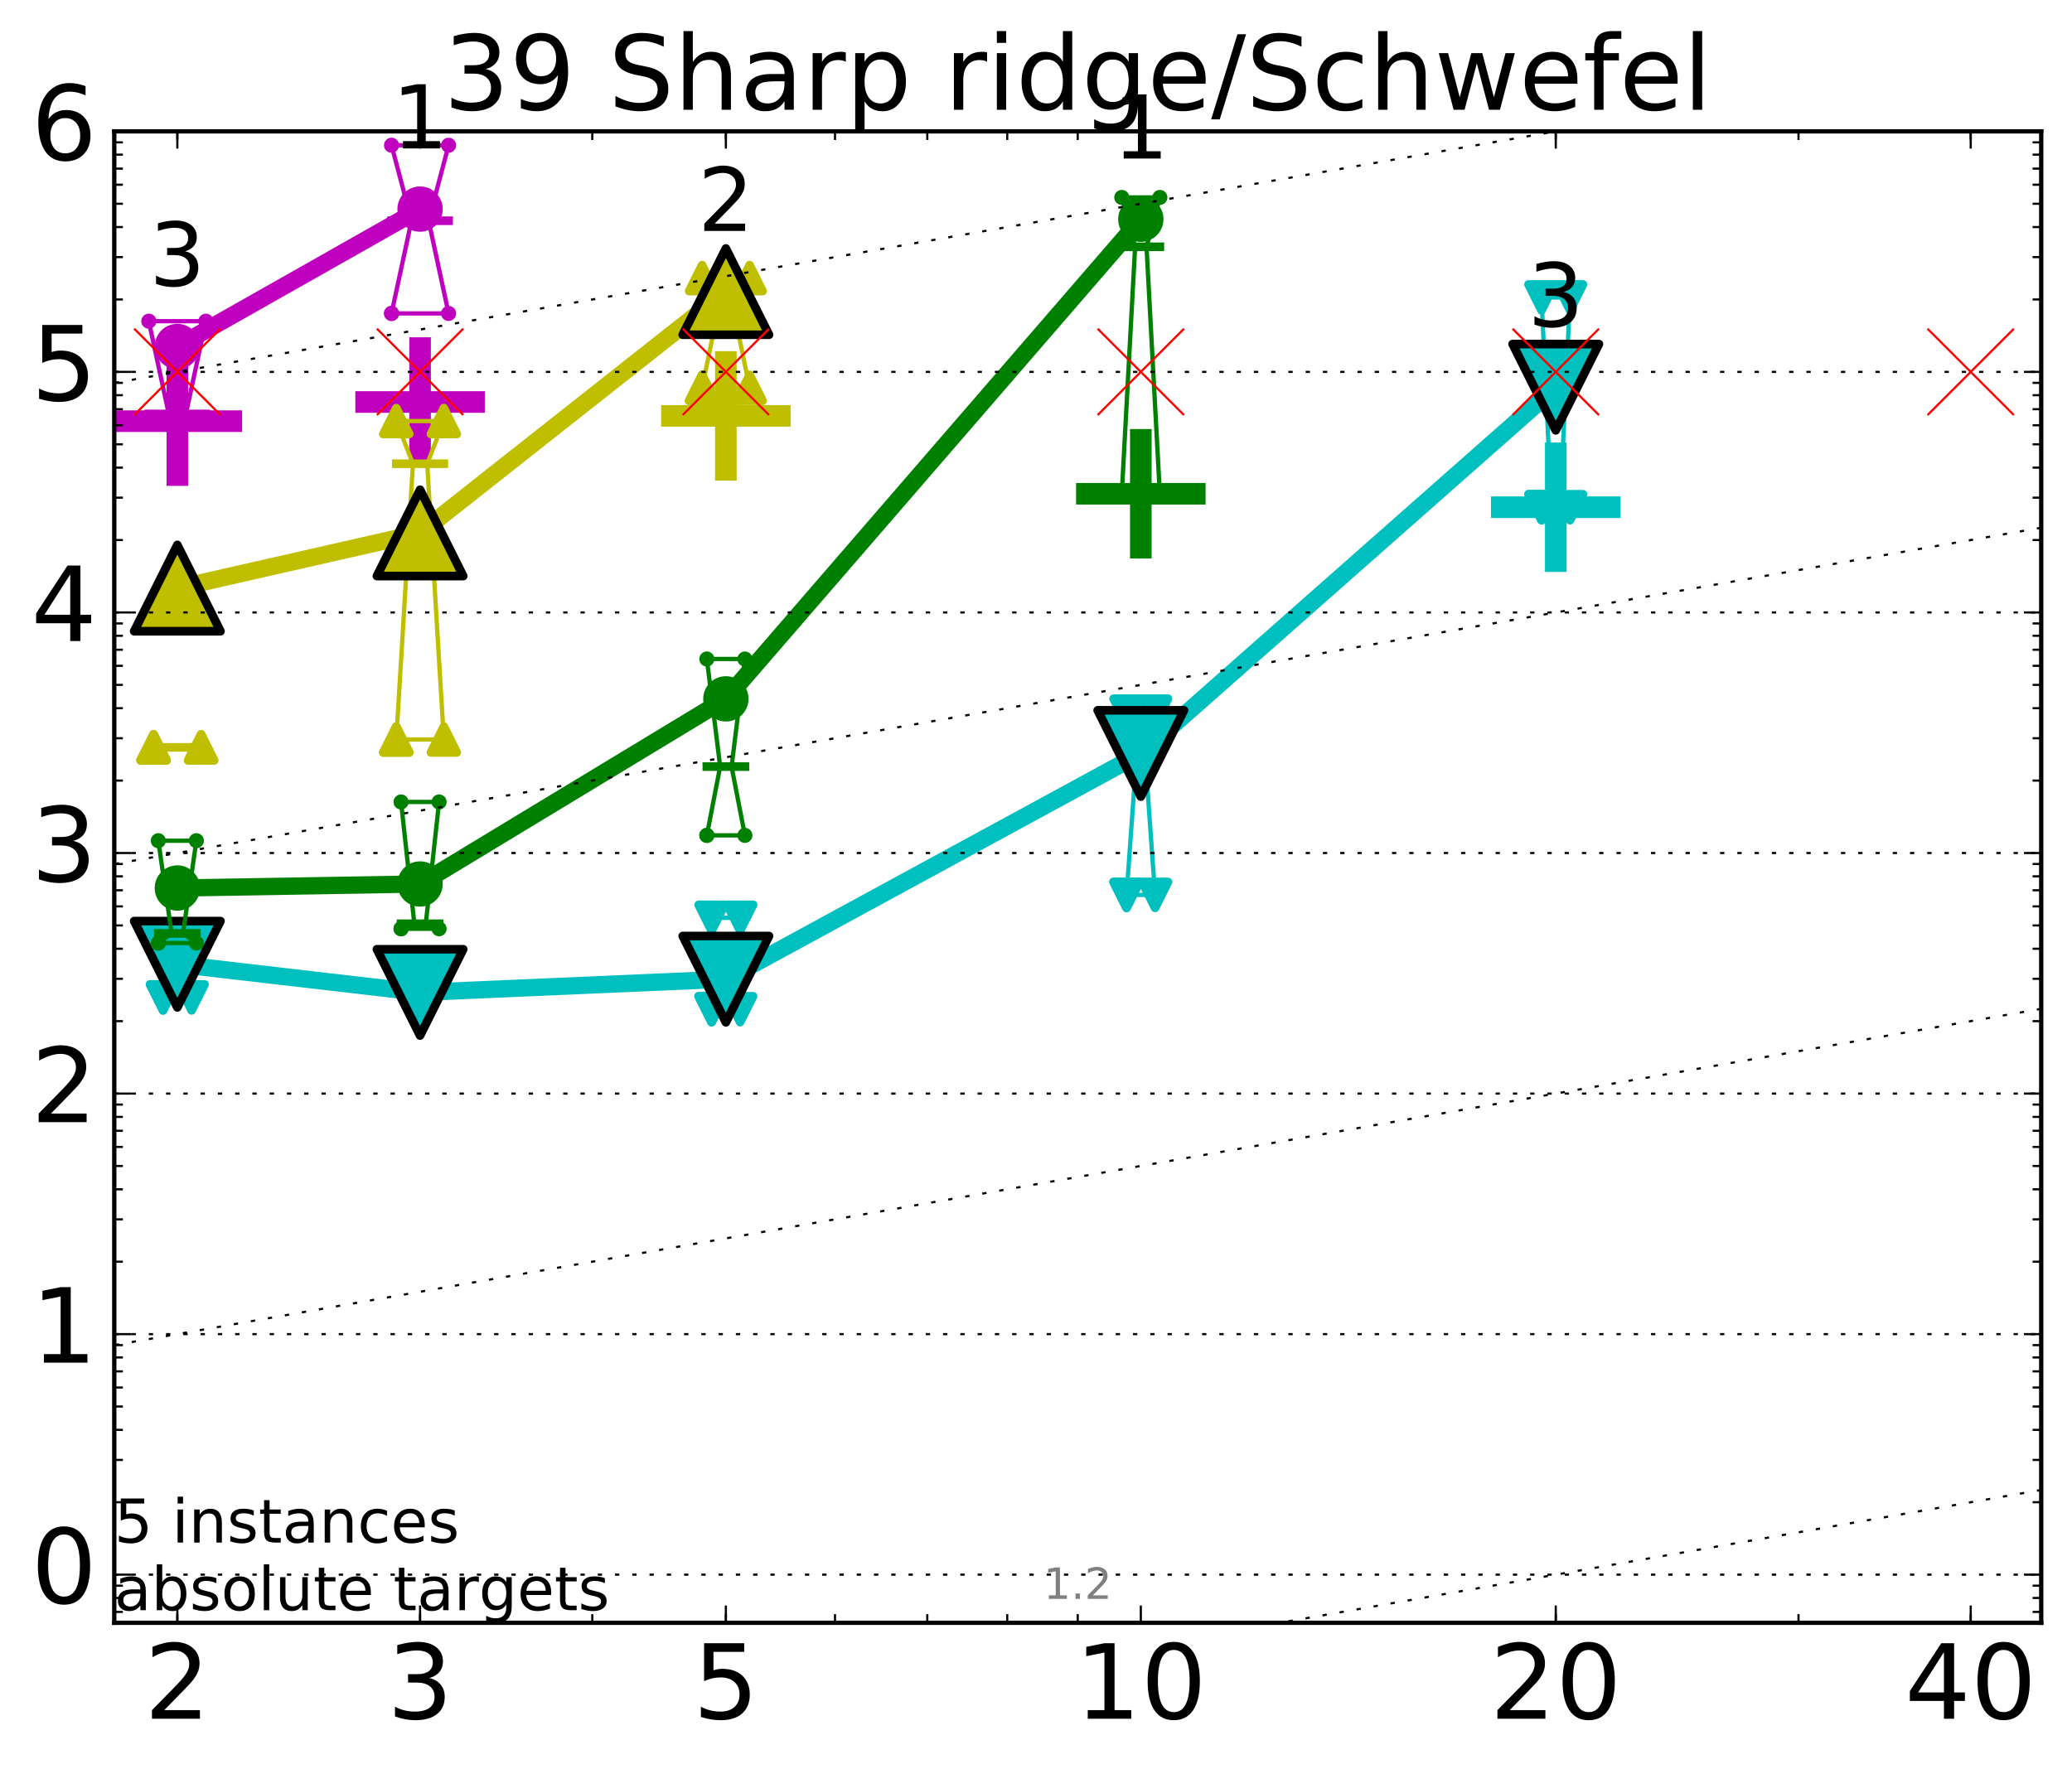 <?xml version="1.0" encoding="utf-8" standalone="no"?>
<!DOCTYPE svg PUBLIC "-//W3C//DTD SVG 1.1//EN"
  "http://www.w3.org/Graphics/SVG/1.1/DTD/svg11.dtd">
<!-- Created with matplotlib (http://matplotlib.org/) -->
<svg height="410pt" version="1.1" viewBox="0 0 480 410" width="480pt" xmlns="http://www.w3.org/2000/svg" xmlns:xlink="http://www.w3.org/1999/xlink">
 <defs>
  <style type="text/css">
*{stroke-linecap:butt;stroke-linejoin:round;stroke-miterlimit:100000;}
  </style>
 </defs>
 <g id="figure_1">
  <g id="patch_1">
   <path d="M 0 410.464 
L 480.07 410.464 
L 480.07 0 
L 0 0 
z
" style="fill:#ffffff;"/>
  </g>
  <g id="axes_1">
   <g id="patch_2">
    <path d="M 26.47 376.036 
L 472.87 376.036 
L 472.87 30.436 
L 26.47 30.436 
z
" style="fill:#ffffff;"/>
   </g>
   <g id="line2d_1">
    <defs>
     <path d="M -15 0 
L 15 0 
M 0 15 
L 0 -15 
" id="m262002f1f0" style="stroke:#bf00bf;stroke-width:5.0;"/>
    </defs>
    <g clip-path="url(#pc29f0d3902)">
     <use style="fill:#bf00bf;stroke:#bf00bf;stroke-width:5.0;" x="97.312" xlink:href="#m262002f1f0" y="93.154"/>
    </g>
   </g>
   <g id="line2d_2">
    <defs>
     <path d="M -15 0 
L 15 0 
M 0 15 
L 0 -15 
" id="m71fbf3a305" style="stroke:#008000;stroke-width:5.0;"/>
    </defs>
    <g clip-path="url(#pc29f0d3902)">
     <use style="fill:#008000;stroke:#008000;stroke-width:5.0;" x="264.282" xlink:href="#m71fbf3a305" y="114.417"/>
    </g>
   </g>
   <g id="line2d_3">
    <g clip-path="url(#pc29f0d3902)">
     <use style="fill:#bf00bf;stroke:#bf00bf;stroke-width:5.0;" x="41.082" xlink:href="#m262002f1f0" y="97.594"/>
    </g>
   </g>
   <g id="line2d_4">
    <defs>
     <path d="M -15 0 
L 15 0 
M 0 15 
L 0 -15 
" id="m377bf22ee8" style="stroke:#00bfbf;stroke-width:5.0;"/>
    </defs>
    <g clip-path="url(#pc29f0d3902)">
     <use style="fill:#00bfbf;stroke:#00bfbf;stroke-width:5.0;" x="360.409" xlink:href="#m377bf22ee8" y="117.537"/>
    </g>
   </g>
   <g id="line2d_5">
    <defs>
     <path d="M -15 0 
L 15 0 
M 0 15 
L 0 -15 
" id="m52fe47b213" style="stroke:#bfbf00;stroke-width:5.0;"/>
    </defs>
    <g clip-path="url(#pc29f0d3902)">
     <use style="fill:#bfbf00;stroke:#bfbf00;stroke-width:5.0;" x="168.155" xlink:href="#m52fe47b213" y="96.37"/>
    </g>
   </g>
   <g id="line2d_6">
    <path clip-path="url(#pc29f0d3902)" d="M 37.777 231.125 
L 40.09 222.529 
L 37.777 219.723 
L 44.386 219.723 
L 42.073 222.529 
L 44.386 231.125 
L 37.777 231.125 
" style="fill:none;stroke:#00bfbf;stroke-linecap:square;"/>
   </g>
   <g id="line2d_7">
    <path clip-path="url(#pc29f0d3902)" d="M 37.777 231.125 
L 44.386 231.125 
L 44.386 219.723 
L 37.777 219.723 
L 37.777 231.125 
" style="fill:none;"/>
    <defs>
     <path d="M -0 3 
L 3 -3 
L -3 -3 
z
" id="m9b187bfbeb" style="stroke:#00bfbf;stroke-linejoin:miter;stroke-width:2.0;"/>
    </defs>
    <g clip-path="url(#pc29f0d3902)">
     <use style="fill:#00bfbf;stroke:#00bfbf;stroke-linejoin:miter;stroke-width:2.0;" x="37.777" xlink:href="#m9b187bfbeb" y="231.125"/>
     <use style="fill:#00bfbf;stroke:#00bfbf;stroke-linejoin:miter;stroke-width:2.0;" x="44.386" xlink:href="#m9b187bfbeb" y="231.125"/>
     <use style="fill:#00bfbf;stroke:#00bfbf;stroke-linejoin:miter;stroke-width:2.0;" x="44.386" xlink:href="#m9b187bfbeb" y="219.723"/>
     <use style="fill:#00bfbf;stroke:#00bfbf;stroke-linejoin:miter;stroke-width:2.0;" x="37.777" xlink:href="#m9b187bfbeb" y="219.723"/>
     <use style="fill:#00bfbf;stroke:#00bfbf;stroke-linejoin:miter;stroke-width:2.0;" x="37.777" xlink:href="#m9b187bfbeb" y="231.125"/>
    </g>
   </g>
   <g id="line2d_8">
    <path clip-path="url(#pc29f0d3902)" d="M 37.777 222.529 
L 44.386 222.529 
" style="fill:none;stroke:#00bfbf;stroke-linecap:square;stroke-width:2.0;"/>
   </g>
   <g id="line2d_9">
    <path clip-path="url(#pc29f0d3902)" d="M 94.008 229.69 
L 96.321 228.827 
L 94.008 227.769 
L 100.617 227.769 
L 98.304 228.827 
L 100.617 229.69 
L 94.008 229.69 
" style="fill:none;stroke:#00bfbf;stroke-linecap:square;"/>
   </g>
   <g id="line2d_10">
    <path clip-path="url(#pc29f0d3902)" d="M 94.008 229.69 
L 100.617 229.69 
L 100.617 227.769 
L 94.008 227.769 
L 94.008 229.69 
" style="fill:none;"/>
    <g clip-path="url(#pc29f0d3902)">
     <use style="fill:#00bfbf;stroke:#00bfbf;stroke-linejoin:miter;stroke-width:2.0;" x="94.008" xlink:href="#m9b187bfbeb" y="229.69"/>
     <use style="fill:#00bfbf;stroke:#00bfbf;stroke-linejoin:miter;stroke-width:2.0;" x="100.617" xlink:href="#m9b187bfbeb" y="229.69"/>
     <use style="fill:#00bfbf;stroke:#00bfbf;stroke-linejoin:miter;stroke-width:2.0;" x="100.617" xlink:href="#m9b187bfbeb" y="227.769"/>
     <use style="fill:#00bfbf;stroke:#00bfbf;stroke-linejoin:miter;stroke-width:2.0;" x="94.008" xlink:href="#m9b187bfbeb" y="227.769"/>
     <use style="fill:#00bfbf;stroke:#00bfbf;stroke-linejoin:miter;stroke-width:2.0;" x="94.008" xlink:href="#m9b187bfbeb" y="229.69"/>
    </g>
   </g>
   <g id="line2d_11">
    <path clip-path="url(#pc29f0d3902)" d="M 94.008 228.827 
L 100.617 228.827 
" style="fill:none;stroke:#00bfbf;stroke-linecap:square;stroke-width:2.0;"/>
   </g>
   <g id="line2d_12">
    <path clip-path="url(#pc29f0d3902)" d="M 164.85 233.859 
L 167.163 230.161 
L 164.85 212.678 
L 171.459 212.678 
L 169.146 230.161 
L 171.459 233.859 
L 164.85 233.859 
" style="fill:none;stroke:#00bfbf;stroke-linecap:square;"/>
   </g>
   <g id="line2d_13">
    <path clip-path="url(#pc29f0d3902)" d="M 164.85 233.859 
L 171.459 233.859 
L 171.459 212.678 
L 164.85 212.678 
L 164.85 233.859 
" style="fill:none;"/>
    <g clip-path="url(#pc29f0d3902)">
     <use style="fill:#00bfbf;stroke:#00bfbf;stroke-linejoin:miter;stroke-width:2.0;" x="164.85" xlink:href="#m9b187bfbeb" y="233.859"/>
     <use style="fill:#00bfbf;stroke:#00bfbf;stroke-linejoin:miter;stroke-width:2.0;" x="171.459" xlink:href="#m9b187bfbeb" y="233.859"/>
     <use style="fill:#00bfbf;stroke:#00bfbf;stroke-linejoin:miter;stroke-width:2.0;" x="171.459" xlink:href="#m9b187bfbeb" y="212.678"/>
     <use style="fill:#00bfbf;stroke:#00bfbf;stroke-linejoin:miter;stroke-width:2.0;" x="164.85" xlink:href="#m9b187bfbeb" y="212.678"/>
     <use style="fill:#00bfbf;stroke:#00bfbf;stroke-linejoin:miter;stroke-width:2.0;" x="164.85" xlink:href="#m9b187bfbeb" y="233.859"/>
    </g>
   </g>
   <g id="line2d_14">
    <path clip-path="url(#pc29f0d3902)" d="M 164.85 230.161 
L 171.459 230.161 
" style="fill:none;stroke:#00bfbf;stroke-linecap:square;stroke-width:2.0;"/>
   </g>
   <g id="line2d_15">
    <path clip-path="url(#pc29f0d3902)" d="M 260.977 207.368 
L 263.29 175.101 
L 260.977 164.901 
L 267.586 164.901 
L 265.273 175.101 
L 267.586 207.368 
L 260.977 207.368 
" style="fill:none;stroke:#00bfbf;stroke-linecap:square;"/>
   </g>
   <g id="line2d_16">
    <path clip-path="url(#pc29f0d3902)" d="M 260.977 207.368 
L 267.586 207.368 
L 267.586 164.901 
L 260.977 164.901 
L 260.977 207.368 
" style="fill:none;"/>
    <g clip-path="url(#pc29f0d3902)">
     <use style="fill:#00bfbf;stroke:#00bfbf;stroke-linejoin:miter;stroke-width:2.0;" x="260.977" xlink:href="#m9b187bfbeb" y="207.368"/>
     <use style="fill:#00bfbf;stroke:#00bfbf;stroke-linejoin:miter;stroke-width:2.0;" x="267.586" xlink:href="#m9b187bfbeb" y="207.368"/>
     <use style="fill:#00bfbf;stroke:#00bfbf;stroke-linejoin:miter;stroke-width:2.0;" x="267.586" xlink:href="#m9b187bfbeb" y="164.901"/>
     <use style="fill:#00bfbf;stroke:#00bfbf;stroke-linejoin:miter;stroke-width:2.0;" x="260.977" xlink:href="#m9b187bfbeb" y="164.901"/>
     <use style="fill:#00bfbf;stroke:#00bfbf;stroke-linejoin:miter;stroke-width:2.0;" x="260.977" xlink:href="#m9b187bfbeb" y="207.368"/>
    </g>
   </g>
   <g id="line2d_17">
    <path clip-path="url(#pc29f0d3902)" d="M 260.977 175.101 
L 267.586 175.101 
" style="fill:none;stroke:#00bfbf;stroke-linecap:square;stroke-width:2.0;"/>
   </g>
   <g id="line2d_18">
    <path clip-path="url(#pc29f0d3902)" d="M 357.104 117.537 
L 359.417 117.537 
L 357.104 68.917 
L 363.713 68.917 
L 361.4 117.537 
L 363.713 117.537 
L 357.104 117.537 
" style="fill:none;stroke:#00bfbf;stroke-linecap:square;"/>
   </g>
   <g id="line2d_19">
    <path clip-path="url(#pc29f0d3902)" d="M 357.104 117.537 
L 363.713 117.537 
L 363.713 68.917 
L 357.104 68.917 
L 357.104 117.537 
" style="fill:none;"/>
    <g clip-path="url(#pc29f0d3902)">
     <use style="fill:#00bfbf;stroke:#00bfbf;stroke-linejoin:miter;stroke-width:2.0;" x="357.104" xlink:href="#m9b187bfbeb" y="117.537"/>
     <use style="fill:#00bfbf;stroke:#00bfbf;stroke-linejoin:miter;stroke-width:2.0;" x="363.713" xlink:href="#m9b187bfbeb" y="117.537"/>
     <use style="fill:#00bfbf;stroke:#00bfbf;stroke-linejoin:miter;stroke-width:2.0;" x="363.713" xlink:href="#m9b187bfbeb" y="68.917"/>
     <use style="fill:#00bfbf;stroke:#00bfbf;stroke-linejoin:miter;stroke-width:2.0;" x="357.104" xlink:href="#m9b187bfbeb" y="68.917"/>
     <use style="fill:#00bfbf;stroke:#00bfbf;stroke-linejoin:miter;stroke-width:2.0;" x="357.104" xlink:href="#m9b187bfbeb" y="117.537"/>
    </g>
   </g>
   <g id="line2d_20">
    <path clip-path="url(#pc29f0d3902)" d="M 357.104 117.537 
L 363.713 117.537 
" style="fill:none;stroke:#00bfbf;stroke-linecap:square;stroke-width:2.0;"/>
   </g>
   <g id="line2d_21">
    <path clip-path="url(#pc29f0d3902)" d="M 41.082 223.439 
L 97.312 229.964 
" style="fill:none;stroke:#00bfbf;stroke-linecap:square;stroke-width:4.0;"/>
   </g>
   <g id="line2d_22">
    <path clip-path="url(#pc29f0d3902)" d="M 97.312 229.964 
L 168.155 226.899 
" style="fill:none;stroke:#00bfbf;stroke-linecap:square;stroke-width:4.0;"/>
   </g>
   <g id="line2d_23">
    <path clip-path="url(#pc29f0d3902)" d="M 168.155 226.899 
L 264.282 174.597 
" style="fill:none;stroke:#00bfbf;stroke-linecap:square;stroke-width:4.0;"/>
   </g>
   <g id="line2d_24">
    <path clip-path="url(#pc29f0d3902)" d="M 264.282 174.597 
L 360.409 89.725 
" style="fill:none;stroke:#00bfbf;stroke-linecap:square;stroke-width:4.0;"/>
   </g>
   <g id="line2d_25">
    <path clip-path="url(#pc29f0d3902)" d="M 41.082 223.439 
L 97.312 229.964 
L 168.155 226.899 
L 264.282 174.597 
L 360.409 89.725 
" style="fill:none;"/>
    <defs>
     <path d="M -0 10 
L 10 -10 
L -10 -10 
z
" id="m45b8a3a9b2" style="stroke:#000000;stroke-linejoin:miter;stroke-width:2.0;"/>
    </defs>
    <g clip-path="url(#pc29f0d3902)">
     <use style="fill:#00bfbf;stroke:#000000;stroke-linejoin:miter;stroke-width:2.0;" x="41.082" xlink:href="#m45b8a3a9b2" y="223.439"/>
     <use style="fill:#00bfbf;stroke:#000000;stroke-linejoin:miter;stroke-width:2.0;" x="97.312" xlink:href="#m45b8a3a9b2" y="229.964"/>
     <use style="fill:#00bfbf;stroke:#000000;stroke-linejoin:miter;stroke-width:2.0;" x="168.155" xlink:href="#m45b8a3a9b2" y="226.899"/>
     <use style="fill:#00bfbf;stroke:#000000;stroke-linejoin:miter;stroke-width:2.0;" x="264.282" xlink:href="#m45b8a3a9b2" y="174.597"/>
     <use style="fill:#00bfbf;stroke:#000000;stroke-linejoin:miter;stroke-width:2.0;" x="360.409" xlink:href="#m45b8a3a9b2" y="89.725"/>
    </g>
   </g>
   <g id="line2d_26">
    <path clip-path="url(#pc29f0d3902)" d="M 36.676 218.519 
L 39.76 216.29 
L 36.676 194.811 
L 45.488 194.811 
L 42.403 216.29 
L 45.488 218.519 
L 36.676 218.519 
" style="fill:none;stroke:#008000;stroke-linecap:square;"/>
   </g>
   <g id="line2d_27">
    <path clip-path="url(#pc29f0d3902)" d="M 36.676 218.519 
L 45.488 218.519 
L 45.488 194.811 
L 36.676 194.811 
L 36.676 218.519 
" style="fill:none;"/>
    <defs>
     <path d="M 0 1.5 
C 0.398 1.5 0.779 1.342 1.061 1.061 
C 1.342 0.779 1.5 0.398 1.5 0 
C 1.5 -0.398 1.342 -0.779 1.061 -1.061 
C 0.779 -1.342 0.398 -1.5 0 -1.5 
C -0.398 -1.5 -0.779 -1.342 -1.061 -1.061 
C -1.342 -0.779 -1.5 -0.398 -1.5 0 
C -1.5 0.398 -1.342 0.779 -1.061 1.061 
C -0.779 1.342 -0.398 1.5 0 1.5 
z
" id="ma6a586751c" style="stroke:#008000;stroke-width:0.5;"/>
    </defs>
    <g clip-path="url(#pc29f0d3902)">
     <use style="fill:#008000;stroke:#008000;stroke-width:0.5;" x="36.676" xlink:href="#ma6a586751c" y="218.519"/>
     <use style="fill:#008000;stroke:#008000;stroke-width:0.5;" x="45.488" xlink:href="#ma6a586751c" y="218.519"/>
     <use style="fill:#008000;stroke:#008000;stroke-width:0.5;" x="45.488" xlink:href="#ma6a586751c" y="194.811"/>
     <use style="fill:#008000;stroke:#008000;stroke-width:0.5;" x="36.676" xlink:href="#ma6a586751c" y="194.811"/>
     <use style="fill:#008000;stroke:#008000;stroke-width:0.5;" x="36.676" xlink:href="#ma6a586751c" y="218.519"/>
    </g>
   </g>
   <g id="line2d_28">
    <path clip-path="url(#pc29f0d3902)" d="M 36.676 216.29 
L 45.488 216.29 
" style="fill:none;stroke:#008000;stroke-linecap:square;stroke-width:2.0;"/>
   </g>
   <g id="line2d_29">
    <path clip-path="url(#pc29f0d3902)" d="M 92.906 215.213 
L 95.991 214.058 
L 92.906 185.834 
L 101.718 185.834 
L 98.634 214.058 
L 101.718 215.213 
L 92.906 215.213 
" style="fill:none;stroke:#008000;stroke-linecap:square;"/>
   </g>
   <g id="line2d_30">
    <path clip-path="url(#pc29f0d3902)" d="M 92.906 215.213 
L 101.718 215.213 
L 101.718 185.834 
L 92.906 185.834 
L 92.906 215.213 
" style="fill:none;"/>
    <g clip-path="url(#pc29f0d3902)">
     <use style="fill:#008000;stroke:#008000;stroke-width:0.5;" x="92.906" xlink:href="#ma6a586751c" y="215.213"/>
     <use style="fill:#008000;stroke:#008000;stroke-width:0.5;" x="101.718" xlink:href="#ma6a586751c" y="215.213"/>
     <use style="fill:#008000;stroke:#008000;stroke-width:0.5;" x="101.718" xlink:href="#ma6a586751c" y="185.834"/>
     <use style="fill:#008000;stroke:#008000;stroke-width:0.5;" x="92.906" xlink:href="#ma6a586751c" y="185.834"/>
     <use style="fill:#008000;stroke:#008000;stroke-width:0.5;" x="92.906" xlink:href="#ma6a586751c" y="215.213"/>
    </g>
   </g>
   <g id="line2d_31">
    <path clip-path="url(#pc29f0d3902)" d="M 92.906 214.058 
L 101.718 214.058 
" style="fill:none;stroke:#008000;stroke-linecap:square;stroke-width:2.0;"/>
   </g>
   <g id="line2d_32">
    <path clip-path="url(#pc29f0d3902)" d="M 163.749 193.577 
L 166.833 177.635 
L 163.749 152.708 
L 172.561 152.708 
L 169.476 177.635 
L 172.561 193.577 
L 163.749 193.577 
" style="fill:none;stroke:#008000;stroke-linecap:square;"/>
   </g>
   <g id="line2d_33">
    <path clip-path="url(#pc29f0d3902)" d="M 163.749 193.577 
L 172.561 193.577 
L 172.561 152.708 
L 163.749 152.708 
L 163.749 193.577 
" style="fill:none;"/>
    <g clip-path="url(#pc29f0d3902)">
     <use style="fill:#008000;stroke:#008000;stroke-width:0.5;" x="163.749" xlink:href="#ma6a586751c" y="193.577"/>
     <use style="fill:#008000;stroke:#008000;stroke-width:0.5;" x="172.561" xlink:href="#ma6a586751c" y="193.577"/>
     <use style="fill:#008000;stroke:#008000;stroke-width:0.5;" x="172.561" xlink:href="#ma6a586751c" y="152.708"/>
     <use style="fill:#008000;stroke:#008000;stroke-width:0.5;" x="163.749" xlink:href="#ma6a586751c" y="152.708"/>
     <use style="fill:#008000;stroke:#008000;stroke-width:0.5;" x="163.749" xlink:href="#ma6a586751c" y="193.577"/>
    </g>
   </g>
   <g id="line2d_34">
    <path clip-path="url(#pc29f0d3902)" d="M 163.749 177.635 
L 172.561 177.635 
" style="fill:none;stroke:#008000;stroke-linecap:square;stroke-width:2.0;"/>
   </g>
   <g id="line2d_35">
    <path clip-path="url(#pc29f0d3902)" d="M 259.876 114.417 
L 262.96 57.188 
L 259.876 45.75 
L 268.688 45.75 
L 265.603 57.188 
L 268.688 114.417 
L 259.876 114.417 
" style="fill:none;stroke:#008000;stroke-linecap:square;"/>
   </g>
   <g id="line2d_36">
    <path clip-path="url(#pc29f0d3902)" d="M 259.876 114.417 
L 268.688 114.417 
L 268.688 45.75 
L 259.876 45.75 
L 259.876 114.417 
" style="fill:none;"/>
    <g clip-path="url(#pc29f0d3902)">
     <use style="fill:#008000;stroke:#008000;stroke-width:0.5;" x="259.876" xlink:href="#ma6a586751c" y="114.417"/>
     <use style="fill:#008000;stroke:#008000;stroke-width:0.5;" x="268.688" xlink:href="#ma6a586751c" y="114.417"/>
     <use style="fill:#008000;stroke:#008000;stroke-width:0.5;" x="268.688" xlink:href="#ma6a586751c" y="45.75"/>
     <use style="fill:#008000;stroke:#008000;stroke-width:0.5;" x="259.876" xlink:href="#ma6a586751c" y="45.75"/>
     <use style="fill:#008000;stroke:#008000;stroke-width:0.5;" x="259.876" xlink:href="#ma6a586751c" y="114.417"/>
    </g>
   </g>
   <g id="line2d_37">
    <path clip-path="url(#pc29f0d3902)" d="M 259.876 57.188 
L 268.688 57.188 
" style="fill:none;stroke:#008000;stroke-linecap:square;stroke-width:2.0;"/>
   </g>
   <g id="line2d_38">
    <path clip-path="url(#pc29f0d3902)" d="M 41.082 205.773 
L 97.312 204.84 
" style="fill:none;stroke:#008000;stroke-linecap:square;stroke-width:4.0;"/>
   </g>
   <g id="line2d_39">
    <path clip-path="url(#pc29f0d3902)" d="M 97.312 204.84 
L 168.155 161.943 
" style="fill:none;stroke:#008000;stroke-linecap:square;stroke-width:4.0;"/>
   </g>
   <g id="line2d_40">
    <path clip-path="url(#pc29f0d3902)" d="M 168.155 161.943 
L 264.282 50.8 
" style="fill:none;stroke:#008000;stroke-linecap:square;stroke-width:4.0;"/>
   </g>
   <g id="line2d_41">
    <path clip-path="url(#pc29f0d3902)" d="M 41.082 205.773 
L 97.312 204.84 
L 168.155 161.943 
L 264.282 50.8 
" style="fill:none;"/>
    <defs>
     <path d="M 0 5 
C 1.326 5 2.598 4.473 3.536 3.536 
C 4.473 2.598 5 1.326 5 0 
C 5 -1.326 4.473 -2.598 3.536 -3.536 
C 2.598 -4.473 1.326 -5 0 -5 
C -1.326 -5 -2.598 -4.473 -3.536 -3.536 
C -4.473 -2.598 -5 -1.326 -5 0 
C -5 1.326 -4.473 2.598 -3.536 3.536 
C -2.598 4.473 -1.326 5 0 5 
z
" id="m05edbd6382" style="stroke:#008000;stroke-width:0.5;"/>
    </defs>
    <g clip-path="url(#pc29f0d3902)">
     <use style="fill:#008000;stroke:#008000;stroke-width:0.5;" x="41.082" xlink:href="#m05edbd6382" y="205.773"/>
     <use style="fill:#008000;stroke:#008000;stroke-width:0.5;" x="97.312" xlink:href="#m05edbd6382" y="204.84"/>
     <use style="fill:#008000;stroke:#008000;stroke-width:0.5;" x="168.155" xlink:href="#m05edbd6382" y="161.943"/>
     <use style="fill:#008000;stroke:#008000;stroke-width:0.5;" x="264.282" xlink:href="#m05edbd6382" y="50.8"/>
    </g>
   </g>
   <g id="line2d_42">
    <path clip-path="url(#pc29f0d3902)" d="M 35.574 173.182 
L 39.429 173.182 
L 35.574 173.182 
L 46.589 173.182 
L 42.734 173.182 
L 46.589 173.182 
L 35.574 173.182 
" style="fill:none;stroke:#bfbf00;stroke-linecap:square;"/>
   </g>
   <g id="line2d_43">
    <path clip-path="url(#pc29f0d3902)" d="M 35.574 173.182 
L 46.589 173.182 
L 46.589 173.182 
L 35.574 173.182 
L 35.574 173.182 
" style="fill:none;"/>
    <defs>
     <path d="M 0 -3 
L -3 3 
L 3 3 
z
" id="m6d6206ae0c" style="stroke:#bfbf00;stroke-linejoin:miter;stroke-width:2.0;"/>
    </defs>
    <g clip-path="url(#pc29f0d3902)">
     <use style="fill:#bfbf00;stroke:#bfbf00;stroke-linejoin:miter;stroke-width:2.0;" x="35.574" xlink:href="#m6d6206ae0c" y="173.182"/>
     <use style="fill:#bfbf00;stroke:#bfbf00;stroke-linejoin:miter;stroke-width:2.0;" x="46.589" xlink:href="#m6d6206ae0c" y="173.182"/>
     <use style="fill:#bfbf00;stroke:#bfbf00;stroke-linejoin:miter;stroke-width:2.0;" x="46.589" xlink:href="#m6d6206ae0c" y="173.182"/>
     <use style="fill:#bfbf00;stroke:#bfbf00;stroke-linejoin:miter;stroke-width:2.0;" x="35.574" xlink:href="#m6d6206ae0c" y="173.182"/>
     <use style="fill:#bfbf00;stroke:#bfbf00;stroke-linejoin:miter;stroke-width:2.0;" x="35.574" xlink:href="#m6d6206ae0c" y="173.182"/>
    </g>
   </g>
   <g id="line2d_44">
    <path clip-path="url(#pc29f0d3902)" d="M 35.574 173.182 
L 46.589 173.182 
" style="fill:none;stroke:#bfbf00;stroke-linecap:square;stroke-width:2.0;"/>
   </g>
   <g id="line2d_45">
    <path clip-path="url(#pc29f0d3902)" d="M 91.805 171.359 
L 95.66 107.454 
L 91.805 97.57 
L 102.82 97.57 
L 98.965 107.454 
L 102.82 171.359 
L 91.805 171.359 
" style="fill:none;stroke:#bfbf00;stroke-linecap:square;"/>
   </g>
   <g id="line2d_46">
    <path clip-path="url(#pc29f0d3902)" d="M 91.805 171.359 
L 102.82 171.359 
L 102.82 97.57 
L 91.805 97.57 
L 91.805 171.359 
" style="fill:none;"/>
    <g clip-path="url(#pc29f0d3902)">
     <use style="fill:#bfbf00;stroke:#bfbf00;stroke-linejoin:miter;stroke-width:2.0;" x="91.805" xlink:href="#m6d6206ae0c" y="171.359"/>
     <use style="fill:#bfbf00;stroke:#bfbf00;stroke-linejoin:miter;stroke-width:2.0;" x="102.82" xlink:href="#m6d6206ae0c" y="171.359"/>
     <use style="fill:#bfbf00;stroke:#bfbf00;stroke-linejoin:miter;stroke-width:2.0;" x="102.82" xlink:href="#m6d6206ae0c" y="97.57"/>
     <use style="fill:#bfbf00;stroke:#bfbf00;stroke-linejoin:miter;stroke-width:2.0;" x="91.805" xlink:href="#m6d6206ae0c" y="97.57"/>
     <use style="fill:#bfbf00;stroke:#bfbf00;stroke-linejoin:miter;stroke-width:2.0;" x="91.805" xlink:href="#m6d6206ae0c" y="171.359"/>
    </g>
   </g>
   <g id="line2d_47">
    <path clip-path="url(#pc29f0d3902)" d="M 91.805 107.454 
L 102.82 107.454 
" style="fill:none;stroke:#bfbf00;stroke-linecap:square;stroke-width:2.0;"/>
   </g>
   <g id="line2d_48">
    <path clip-path="url(#pc29f0d3902)" d="M 162.647 89.857 
L 166.502 71.165 
L 162.647 64.443 
L 173.662 64.443 
L 169.807 71.165 
L 173.662 89.857 
L 162.647 89.857 
" style="fill:none;stroke:#bfbf00;stroke-linecap:square;"/>
   </g>
   <g id="line2d_49">
    <path clip-path="url(#pc29f0d3902)" d="M 162.647 89.857 
L 173.662 89.857 
L 173.662 64.443 
L 162.647 64.443 
L 162.647 89.857 
" style="fill:none;"/>
    <g clip-path="url(#pc29f0d3902)">
     <use style="fill:#bfbf00;stroke:#bfbf00;stroke-linejoin:miter;stroke-width:2.0;" x="162.647" xlink:href="#m6d6206ae0c" y="89.857"/>
     <use style="fill:#bfbf00;stroke:#bfbf00;stroke-linejoin:miter;stroke-width:2.0;" x="173.662" xlink:href="#m6d6206ae0c" y="89.857"/>
     <use style="fill:#bfbf00;stroke:#bfbf00;stroke-linejoin:miter;stroke-width:2.0;" x="173.662" xlink:href="#m6d6206ae0c" y="64.443"/>
     <use style="fill:#bfbf00;stroke:#bfbf00;stroke-linejoin:miter;stroke-width:2.0;" x="162.647" xlink:href="#m6d6206ae0c" y="64.443"/>
     <use style="fill:#bfbf00;stroke:#bfbf00;stroke-linejoin:miter;stroke-width:2.0;" x="162.647" xlink:href="#m6d6206ae0c" y="89.857"/>
    </g>
   </g>
   <g id="line2d_50">
    <path clip-path="url(#pc29f0d3902)" d="M 162.647 71.165 
L 173.662 71.165 
" style="fill:none;stroke:#bfbf00;stroke-linecap:square;stroke-width:2.0;"/>
   </g>
   <g id="line2d_51">
    <path clip-path="url(#pc29f0d3902)" d="M 41.082 136.273 
L 97.312 123.485 
" style="fill:none;stroke:#bfbf00;stroke-linecap:square;stroke-width:4.0;"/>
   </g>
   <g id="line2d_52">
    <path clip-path="url(#pc29f0d3902)" d="M 97.312 123.485 
L 168.155 67.571 
" style="fill:none;stroke:#bfbf00;stroke-linecap:square;stroke-width:4.0;"/>
   </g>
   <g id="line2d_53">
    <path clip-path="url(#pc29f0d3902)" d="M 41.082 136.273 
L 97.312 123.485 
L 168.155 67.571 
" style="fill:none;"/>
    <defs>
     <path d="M 0 -10 
L -10 10 
L 10 10 
z
" id="m0409095bc1" style="stroke:#000000;stroke-linejoin:miter;stroke-width:2.0;"/>
    </defs>
    <g clip-path="url(#pc29f0d3902)">
     <use style="fill:#bfbf00;stroke:#000000;stroke-linejoin:miter;stroke-width:2.0;" x="41.082" xlink:href="#m0409095bc1" y="136.273"/>
     <use style="fill:#bfbf00;stroke:#000000;stroke-linejoin:miter;stroke-width:2.0;" x="97.312" xlink:href="#m0409095bc1" y="123.485"/>
     <use style="fill:#bfbf00;stroke:#000000;stroke-linejoin:miter;stroke-width:2.0;" x="168.155" xlink:href="#m0409095bc1" y="67.571"/>
    </g>
   </g>
   <g id="line2d_54">
    <path clip-path="url(#pc29f0d3902)" d="M 34.473 97.594 
L 39.099 95.918 
L 34.473 74.431 
L 47.691 74.431 
L 43.064 95.918 
L 47.691 97.594 
L 34.473 97.594 
" style="fill:none;stroke:#bf00bf;stroke-linecap:square;"/>
   </g>
   <g id="line2d_55">
    <path clip-path="url(#pc29f0d3902)" d="M 34.473 97.594 
L 47.691 97.594 
L 47.691 74.431 
L 34.473 74.431 
L 34.473 97.594 
" style="fill:none;"/>
    <defs>
     <path d="M 0 1.5 
C 0.398 1.5 0.779 1.342 1.061 1.061 
C 1.342 0.779 1.5 0.398 1.5 0 
C 1.5 -0.398 1.342 -0.779 1.061 -1.061 
C 0.779 -1.342 0.398 -1.5 0 -1.5 
C -0.398 -1.5 -0.779 -1.342 -1.061 -1.061 
C -1.342 -0.779 -1.5 -0.398 -1.5 0 
C -1.5 0.398 -1.342 0.779 -1.061 1.061 
C -0.779 1.342 -0.398 1.5 0 1.5 
z
" id="m6495010eed" style="stroke:#bf00bf;stroke-width:0.5;"/>
    </defs>
    <g clip-path="url(#pc29f0d3902)">
     <use style="fill:#bf00bf;stroke:#bf00bf;stroke-width:0.5;" x="34.473" xlink:href="#m6495010eed" y="97.594"/>
     <use style="fill:#bf00bf;stroke:#bf00bf;stroke-width:0.5;" x="47.691" xlink:href="#m6495010eed" y="97.594"/>
     <use style="fill:#bf00bf;stroke:#bf00bf;stroke-width:0.5;" x="47.691" xlink:href="#m6495010eed" y="74.431"/>
     <use style="fill:#bf00bf;stroke:#bf00bf;stroke-width:0.5;" x="34.473" xlink:href="#m6495010eed" y="74.431"/>
     <use style="fill:#bf00bf;stroke:#bf00bf;stroke-width:0.5;" x="34.473" xlink:href="#m6495010eed" y="97.594"/>
    </g>
   </g>
   <g id="line2d_56">
    <path clip-path="url(#pc29f0d3902)" d="M 34.473 95.918 
L 47.691 95.918 
" style="fill:none;stroke:#bf00bf;stroke-linecap:square;stroke-width:2.0;"/>
   </g>
   <g id="line2d_57">
    <path clip-path="url(#pc29f0d3902)" d="M 90.703 72.63 
L 95.33 51.145 
L 90.703 33.661 
L 103.921 33.661 
L 99.295 51.145 
L 103.921 72.63 
L 90.703 72.63 
" style="fill:none;stroke:#bf00bf;stroke-linecap:square;"/>
   </g>
   <g id="line2d_58">
    <path clip-path="url(#pc29f0d3902)" d="M 90.703 72.63 
L 103.921 72.63 
L 103.921 33.661 
L 90.703 33.661 
L 90.703 72.63 
" style="fill:none;"/>
    <g clip-path="url(#pc29f0d3902)">
     <use style="fill:#bf00bf;stroke:#bf00bf;stroke-width:0.5;" x="90.703" xlink:href="#m6495010eed" y="72.63"/>
     <use style="fill:#bf00bf;stroke:#bf00bf;stroke-width:0.5;" x="103.921" xlink:href="#m6495010eed" y="72.63"/>
     <use style="fill:#bf00bf;stroke:#bf00bf;stroke-width:0.5;" x="103.921" xlink:href="#m6495010eed" y="33.661"/>
     <use style="fill:#bf00bf;stroke:#bf00bf;stroke-width:0.5;" x="90.703" xlink:href="#m6495010eed" y="33.661"/>
     <use style="fill:#bf00bf;stroke:#bf00bf;stroke-width:0.5;" x="90.703" xlink:href="#m6495010eed" y="72.63"/>
    </g>
   </g>
   <g id="line2d_59">
    <path clip-path="url(#pc29f0d3902)" d="M 90.703 51.145 
L 103.921 51.145 
" style="fill:none;stroke:#bf00bf;stroke-linecap:square;stroke-width:2.0;"/>
   </g>
   <g id="line2d_60">
    <path clip-path="url(#pc29f0d3902)" d="M 41.082 80.293 
L 97.312 48.452 
" style="fill:none;stroke:#bf00bf;stroke-linecap:square;stroke-width:4.0;"/>
   </g>
   <g id="line2d_61">
    <path clip-path="url(#pc29f0d3902)" d="M 41.082 80.293 
L 97.312 48.452 
" style="fill:none;"/>
    <defs>
     <path d="M 0 5 
C 1.326 5 2.598 4.473 3.536 3.536 
C 4.473 2.598 5 1.326 5 0 
C 5 -1.326 4.473 -2.598 3.536 -3.536 
C 2.598 -4.473 1.326 -5 0 -5 
C -1.326 -5 -2.598 -4.473 -3.536 -3.536 
C -4.473 -2.598 -5 -1.326 -5 0 
C -5 1.326 -4.473 2.598 -3.536 3.536 
C -2.598 4.473 -1.326 5 0 5 
z
" id="m709cf99d67" style="stroke:#bf00bf;stroke-width:0.5;"/>
    </defs>
    <g clip-path="url(#pc29f0d3902)">
     <use style="fill:#bf00bf;stroke:#bf00bf;stroke-width:0.5;" x="41.082" xlink:href="#m709cf99d67" y="80.293"/>
     <use style="fill:#bf00bf;stroke:#bf00bf;stroke-width:0.5;" x="97.312" xlink:href="#m709cf99d67" y="48.452"/>
    </g>
   </g>
   <g id="line2d_62"/>
   <g id="line2d_63"/>
   <g id="line2d_64"/>
   <g id="line2d_65"/>
   <g id="line2d_66"/>
   <g id="line2d_67">
    <defs>
     <path d="M -10 10 
L 10 -10 
M -10 -10 
L 10 10 
" id="m208c128160" style="stroke:#ff0000;stroke-width:0.5;"/>
    </defs>
    <g clip-path="url(#pc29f0d3902)">
     <use style="fill:#ff0000;stroke:#ff0000;stroke-width:0.5;" x="41.082" xlink:href="#m208c128160" y="86.164"/>
     <use style="fill:#ff0000;stroke:#ff0000;stroke-width:0.5;" x="97.312" xlink:href="#m208c128160" y="86.168"/>
     <use style="fill:#ff0000;stroke:#ff0000;stroke-width:0.5;" x="168.155" xlink:href="#m208c128160" y="86.172"/>
     <use style="fill:#ff0000;stroke:#ff0000;stroke-width:0.5;" x="264.282" xlink:href="#m208c128160" y="86.175"/>
     <use style="fill:#ff0000;stroke:#ff0000;stroke-width:0.5;" x="360.409" xlink:href="#m208c128160" y="86.176"/>
     <use style="fill:#ff0000;stroke:#ff0000;stroke-width:0.5;" x="456.536" xlink:href="#m208c128160" y="86.177"/>
    </g>
   </g>
   <g id="line2d_68">
    <path clip-path="url(#pc29f0d3902)" d="M 93.591 411.464 
L 481.07 343.825 
" style="fill:none;stroke:#000000;stroke-dasharray:1,3;stroke-dashoffset:0.0;stroke-width:0.5;"/>
   </g>
   <g id="line2d_69">
    <path clip-path="url(#pc29f0d3902)" d="M -1 316.492 
L 481.07 232.341 
" style="fill:none;stroke:#000000;stroke-dasharray:1,3;stroke-dashoffset:0.0;stroke-width:0.5;"/>
   </g>
   <g id="line2d_70">
    <path clip-path="url(#pc29f0d3902)" d="M -1 205.008 
L 481.07 120.857 
" style="fill:none;stroke:#000000;stroke-dasharray:1,3;stroke-dashoffset:0.0;stroke-width:0.5;"/>
   </g>
   <g id="line2d_71">
    <path clip-path="url(#pc29f0d3902)" d="M -1 93.524 
L 481.07 9.374 
" style="fill:none;stroke:#000000;stroke-dasharray:1,3;stroke-dashoffset:0.0;stroke-width:0.5;"/>
   </g>
   <g id="line2d_72">
    <path clip-path="url(#pc29f0d3902)" style="fill:none;stroke:#000000;stroke-dasharray:1,3;stroke-dashoffset:0.0;stroke-width:0.5;"/>
   </g>
   <g id="patch_3">
    <path d="M 26.47 30.436 
L 472.87 30.436 
" style="fill:none;stroke:#000000;stroke-linecap:square;stroke-linejoin:miter;"/>
   </g>
   <g id="patch_4">
    <path d="M 472.87 376.036 
L 472.87 30.436 
" style="fill:none;stroke:#000000;stroke-linecap:square;stroke-linejoin:miter;"/>
   </g>
   <g id="patch_5">
    <path d="M 26.47 376.036 
L 472.87 376.036 
" style="fill:none;stroke:#000000;stroke-linecap:square;stroke-linejoin:miter;"/>
   </g>
   <g id="patch_6">
    <path d="M 26.47 376.036 
L 26.47 30.436 
" style="fill:none;stroke:#000000;stroke-linecap:square;stroke-linejoin:miter;"/>
   </g>
   <g id="matplotlib.axis_1">
    <g id="xtick_1">
     <g id="line2d_73">
      <defs>
       <path d="M 0 0 
L 0 -4 
" id="mad071d9805" style="stroke:#000000;stroke-width:0.5;"/>
      </defs>
      <g>
       <use style="stroke:#000000;stroke-width:0.5;" x="41.082" xlink:href="#mad071d9805" y="376.036"/>
      </g>
     </g>
     <g id="line2d_74">
      <defs>
       <path d="M 0 0 
L 0 4 
" id="me180eabe13" style="stroke:#000000;stroke-width:0.5;"/>
      </defs>
      <g>
       <use style="stroke:#000000;stroke-width:0.5;" x="41.082" xlink:href="#me180eabe13" y="30.436"/>
      </g>
     </g>
     <g id="text_1">
      <!-- 2 -->
      <defs>
       <path d="M 19.188 8.297 
L 53.609 8.297 
L 53.609 0 
L 7.328 0 
L 7.328 8.297 
Q 12.938 14.109 22.625 23.891 
Q 32.328 33.688 34.812 36.531 
Q 39.547 41.844 41.422 45.531 
Q 43.312 49.219 43.312 52.781 
Q 43.312 58.594 39.234 62.25 
Q 35.156 65.922 28.609 65.922 
Q 23.969 65.922 18.812 64.312 
Q 13.672 62.703 7.812 59.422 
L 7.812 69.391 
Q 13.766 71.781 18.938 73 
Q 24.125 74.219 28.422 74.219 
Q 39.75 74.219 46.484 68.547 
Q 53.219 62.891 53.219 53.422 
Q 53.219 48.922 51.531 44.891 
Q 49.859 40.875 45.406 35.406 
Q 44.188 33.984 37.641 27.219 
Q 31.109 20.453 19.188 8.297 
" id="BitstreamVeraSans-Roman-32"/>
      </defs>
      <g transform="translate(33.447 398.272)scale(0.24 -0.24)">
       <use xlink:href="#BitstreamVeraSans-Roman-32"/>
      </g>
     </g>
    </g>
    <g id="xtick_2">
     <g id="line2d_75">
      <g>
       <use style="stroke:#000000;stroke-width:0.5;" x="97.312" xlink:href="#mad071d9805" y="376.036"/>
      </g>
     </g>
     <g id="line2d_76">
      <g>
       <use style="stroke:#000000;stroke-width:0.5;" x="97.312" xlink:href="#me180eabe13" y="30.436"/>
      </g>
     </g>
     <g id="text_2">
      <!-- 3 -->
      <defs>
       <path d="M 40.578 39.312 
Q 47.656 37.797 51.625 33 
Q 55.609 28.219 55.609 21.188 
Q 55.609 10.406 48.188 4.484 
Q 40.766 -1.422 27.094 -1.422 
Q 22.516 -1.422 17.656 -0.516 
Q 12.797 0.391 7.625 2.203 
L 7.625 11.719 
Q 11.719 9.328 16.594 8.109 
Q 21.484 6.891 26.812 6.891 
Q 36.078 6.891 40.938 10.547 
Q 45.797 14.203 45.797 21.188 
Q 45.797 27.641 41.281 31.266 
Q 36.766 34.906 28.719 34.906 
L 20.219 34.906 
L 20.219 43.016 
L 29.109 43.016 
Q 36.375 43.016 40.234 45.922 
Q 44.094 48.828 44.094 54.297 
Q 44.094 59.906 40.109 62.906 
Q 36.141 65.922 28.719 65.922 
Q 24.656 65.922 20.016 65.031 
Q 15.375 64.156 9.812 62.312 
L 9.812 71.094 
Q 15.438 72.656 20.344 73.438 
Q 25.25 74.219 29.594 74.219 
Q 40.828 74.219 47.359 69.109 
Q 53.906 64.016 53.906 55.328 
Q 53.906 49.266 50.438 45.094 
Q 46.969 40.922 40.578 39.312 
" id="BitstreamVeraSans-Roman-33"/>
      </defs>
      <g transform="translate(89.677 398.272)scale(0.24 -0.24)">
       <use xlink:href="#BitstreamVeraSans-Roman-33"/>
      </g>
     </g>
    </g>
    <g id="xtick_3">
     <g id="line2d_77">
      <g>
       <use style="stroke:#000000;stroke-width:0.5;" x="168.155" xlink:href="#mad071d9805" y="376.036"/>
      </g>
     </g>
     <g id="line2d_78">
      <g>
       <use style="stroke:#000000;stroke-width:0.5;" x="168.155" xlink:href="#me180eabe13" y="30.436"/>
      </g>
     </g>
     <g id="text_3">
      <!-- 5 -->
      <defs>
       <path d="M 10.797 72.906 
L 49.516 72.906 
L 49.516 64.594 
L 19.828 64.594 
L 19.828 46.734 
Q 21.969 47.469 24.109 47.828 
Q 26.266 48.188 28.422 48.188 
Q 40.625 48.188 47.75 41.5 
Q 54.891 34.812 54.891 23.391 
Q 54.891 11.625 47.562 5.094 
Q 40.234 -1.422 26.906 -1.422 
Q 22.312 -1.422 17.547 -0.641 
Q 12.797 0.141 7.719 1.703 
L 7.719 11.625 
Q 12.109 9.234 16.797 8.062 
Q 21.484 6.891 26.703 6.891 
Q 35.156 6.891 40.078 11.328 
Q 45.016 15.766 45.016 23.391 
Q 45.016 31 40.078 35.438 
Q 35.156 39.891 26.703 39.891 
Q 22.75 39.891 18.812 39.016 
Q 14.891 38.141 10.797 36.281 
z
" id="BitstreamVeraSans-Roman-35"/>
      </defs>
      <g transform="translate(160.52 398.272)scale(0.24 -0.24)">
       <use xlink:href="#BitstreamVeraSans-Roman-35"/>
      </g>
     </g>
    </g>
    <g id="xtick_4">
     <g id="line2d_79">
      <g>
       <use style="stroke:#000000;stroke-width:0.5;" x="264.282" xlink:href="#mad071d9805" y="376.036"/>
      </g>
     </g>
     <g id="line2d_80">
      <g>
       <use style="stroke:#000000;stroke-width:0.5;" x="264.282" xlink:href="#me180eabe13" y="30.436"/>
      </g>
     </g>
     <g id="text_4">
      <!-- 10 -->
      <defs>
       <path d="M 31.781 66.406 
Q 24.172 66.406 20.328 58.906 
Q 16.5 51.422 16.5 36.375 
Q 16.5 21.391 20.328 13.891 
Q 24.172 6.391 31.781 6.391 
Q 39.453 6.391 43.281 13.891 
Q 47.125 21.391 47.125 36.375 
Q 47.125 51.422 43.281 58.906 
Q 39.453 66.406 31.781 66.406 
M 31.781 74.219 
Q 44.047 74.219 50.516 64.516 
Q 56.984 54.828 56.984 36.375 
Q 56.984 17.969 50.516 8.266 
Q 44.047 -1.422 31.781 -1.422 
Q 19.531 -1.422 13.062 8.266 
Q 6.594 17.969 6.594 36.375 
Q 6.594 54.828 13.062 64.516 
Q 19.531 74.219 31.781 74.219 
" id="BitstreamVeraSans-Roman-30"/>
       <path d="M 12.406 8.297 
L 28.516 8.297 
L 28.516 63.922 
L 10.984 60.406 
L 10.984 69.391 
L 28.422 72.906 
L 38.281 72.906 
L 38.281 8.297 
L 54.391 8.297 
L 54.391 0 
L 12.406 0 
z
" id="BitstreamVeraSans-Roman-31"/>
      </defs>
      <g transform="translate(249.012 398.272)scale(0.24 -0.24)">
       <use xlink:href="#BitstreamVeraSans-Roman-31"/>
       <use x="63.623" xlink:href="#BitstreamVeraSans-Roman-30"/>
      </g>
     </g>
    </g>
    <g id="xtick_5">
     <g id="line2d_81">
      <g>
       <use style="stroke:#000000;stroke-width:0.5;" x="360.409" xlink:href="#mad071d9805" y="376.036"/>
      </g>
     </g>
     <g id="line2d_82">
      <g>
       <use style="stroke:#000000;stroke-width:0.5;" x="360.409" xlink:href="#me180eabe13" y="30.436"/>
      </g>
     </g>
     <g id="text_5">
      <!-- 20 -->
      <g transform="translate(345.139 398.272)scale(0.24 -0.24)">
       <use xlink:href="#BitstreamVeraSans-Roman-32"/>
       <use x="63.623" xlink:href="#BitstreamVeraSans-Roman-30"/>
      </g>
     </g>
    </g>
    <g id="xtick_6">
     <g id="line2d_83">
      <g>
       <use style="stroke:#000000;stroke-width:0.5;" x="456.536" xlink:href="#mad071d9805" y="376.036"/>
      </g>
     </g>
     <g id="line2d_84">
      <g>
       <use style="stroke:#000000;stroke-width:0.5;" x="456.536" xlink:href="#me180eabe13" y="30.436"/>
      </g>
     </g>
     <g id="text_6">
      <!-- 40 -->
      <defs>
       <path d="M 37.797 64.312 
L 12.891 25.391 
L 37.797 25.391 
z
M 35.203 72.906 
L 47.609 72.906 
L 47.609 25.391 
L 58.016 25.391 
L 58.016 17.188 
L 47.609 17.188 
L 47.609 0 
L 37.797 0 
L 37.797 17.188 
L 4.891 17.188 
L 4.891 26.703 
z
" id="BitstreamVeraSans-Roman-34"/>
      </defs>
      <g transform="translate(441.266 398.272)scale(0.24 -0.24)">
       <use xlink:href="#BitstreamVeraSans-Roman-34"/>
       <use x="63.623" xlink:href="#BitstreamVeraSans-Roman-30"/>
      </g>
     </g>
    </g>
    <g id="xtick_7">
     <g id="line2d_85">
      <defs>
       <path d="M 0 0 
L 0 -2 
" id="meb8f28abbf" style="stroke:#000000;stroke-width:0.5;"/>
      </defs>
      <g>
       <use style="stroke:#000000;stroke-width:0.5;" x="41.082" xlink:href="#meb8f28abbf" y="376.036"/>
      </g>
     </g>
     <g id="line2d_86">
      <defs>
       <path d="M 0 0 
L 0 2 
" id="meb707fdf76" style="stroke:#000000;stroke-width:0.5;"/>
      </defs>
      <g>
       <use style="stroke:#000000;stroke-width:0.5;" x="41.082" xlink:href="#meb707fdf76" y="30.436"/>
      </g>
     </g>
    </g>
    <g id="xtick_8">
     <g id="line2d_87">
      <g>
       <use style="stroke:#000000;stroke-width:0.5;" x="97.312" xlink:href="#meb8f28abbf" y="376.036"/>
      </g>
     </g>
     <g id="line2d_88">
      <g>
       <use style="stroke:#000000;stroke-width:0.5;" x="97.312" xlink:href="#meb707fdf76" y="30.436"/>
      </g>
     </g>
    </g>
    <g id="xtick_9">
     <g id="line2d_89">
      <g>
       <use style="stroke:#000000;stroke-width:0.5;" x="137.209" xlink:href="#meb8f28abbf" y="376.036"/>
      </g>
     </g>
     <g id="line2d_90">
      <g>
       <use style="stroke:#000000;stroke-width:0.5;" x="137.209" xlink:href="#meb707fdf76" y="30.436"/>
      </g>
     </g>
    </g>
    <g id="xtick_10">
     <g id="line2d_91">
      <g>
       <use style="stroke:#000000;stroke-width:0.5;" x="168.155" xlink:href="#meb8f28abbf" y="376.036"/>
      </g>
     </g>
     <g id="line2d_92">
      <g>
       <use style="stroke:#000000;stroke-width:0.5;" x="168.155" xlink:href="#meb707fdf76" y="30.436"/>
      </g>
     </g>
    </g>
    <g id="xtick_11">
     <g id="line2d_93">
      <g>
       <use style="stroke:#000000;stroke-width:0.5;" x="193.439" xlink:href="#meb8f28abbf" y="376.036"/>
      </g>
     </g>
     <g id="line2d_94">
      <g>
       <use style="stroke:#000000;stroke-width:0.5;" x="193.439" xlink:href="#meb707fdf76" y="30.436"/>
      </g>
     </g>
    </g>
    <g id="xtick_12">
     <g id="line2d_95">
      <g>
       <use style="stroke:#000000;stroke-width:0.5;" x="214.817" xlink:href="#meb8f28abbf" y="376.036"/>
      </g>
     </g>
     <g id="line2d_96">
      <g>
       <use style="stroke:#000000;stroke-width:0.5;" x="214.817" xlink:href="#meb707fdf76" y="30.436"/>
      </g>
     </g>
    </g>
    <g id="xtick_13">
     <g id="line2d_97">
      <g>
       <use style="stroke:#000000;stroke-width:0.5;" x="233.336" xlink:href="#meb8f28abbf" y="376.036"/>
      </g>
     </g>
     <g id="line2d_98">
      <g>
       <use style="stroke:#000000;stroke-width:0.5;" x="233.336" xlink:href="#meb707fdf76" y="30.436"/>
      </g>
     </g>
    </g>
    <g id="xtick_14">
     <g id="line2d_99">
      <g>
       <use style="stroke:#000000;stroke-width:0.5;" x="249.67" xlink:href="#meb8f28abbf" y="376.036"/>
      </g>
     </g>
     <g id="line2d_100">
      <g>
       <use style="stroke:#000000;stroke-width:0.5;" x="249.67" xlink:href="#meb707fdf76" y="30.436"/>
      </g>
     </g>
    </g>
    <g id="xtick_15">
     <g id="line2d_101">
      <g>
       <use style="stroke:#000000;stroke-width:0.5;" x="360.409" xlink:href="#meb8f28abbf" y="376.036"/>
      </g>
     </g>
     <g id="line2d_102">
      <g>
       <use style="stroke:#000000;stroke-width:0.5;" x="360.409" xlink:href="#meb707fdf76" y="30.436"/>
      </g>
     </g>
    </g>
    <g id="xtick_16">
     <g id="line2d_103">
      <g>
       <use style="stroke:#000000;stroke-width:0.5;" x="416.639" xlink:href="#meb8f28abbf" y="376.036"/>
      </g>
     </g>
     <g id="line2d_104">
      <g>
       <use style="stroke:#000000;stroke-width:0.5;" x="416.639" xlink:href="#meb707fdf76" y="30.436"/>
      </g>
     </g>
    </g>
    <g id="xtick_17">
     <g id="line2d_105">
      <g>
       <use style="stroke:#000000;stroke-width:0.5;" x="456.536" xlink:href="#meb8f28abbf" y="376.036"/>
      </g>
     </g>
     <g id="line2d_106">
      <g>
       <use style="stroke:#000000;stroke-width:0.5;" x="456.536" xlink:href="#meb707fdf76" y="30.436"/>
      </g>
     </g>
    </g>
   </g>
   <g id="matplotlib.axis_2">
    <g id="ytick_1">
     <g id="line2d_107">
      <path clip-path="url(#pc29f0d3902)" d="M 26.47 364.888 
L 472.87 364.888 
" style="fill:none;stroke:#000000;stroke-dasharray:1,3;stroke-dashoffset:0.0;stroke-width:0.5;"/>
     </g>
     <g id="line2d_108">
      <defs>
       <path d="M 0 0 
L 4 0 
" id="mae310eca10" style="stroke:#000000;stroke-width:0.5;"/>
      </defs>
      <g>
       <use style="stroke:#000000;stroke-width:0.5;" x="26.47" xlink:href="#mae310eca10" y="364.888"/>
      </g>
     </g>
     <g id="line2d_109">
      <defs>
       <path d="M 0 0 
L -4 0 
" id="mc5e61644ca" style="stroke:#000000;stroke-width:0.5;"/>
      </defs>
      <g>
       <use style="stroke:#000000;stroke-width:0.5;" x="472.87" xlink:href="#mc5e61644ca" y="364.888"/>
      </g>
     </g>
     <g id="text_7">
      <!-- 0 -->
      <g transform="translate(7.2 371.51)scale(0.24 -0.24)">
       <use xlink:href="#BitstreamVeraSans-Roman-30"/>
      </g>
     </g>
    </g>
    <g id="ytick_2">
     <g id="line2d_110">
      <path clip-path="url(#pc29f0d3902)" d="M 26.47 309.146 
L 472.87 309.146 
" style="fill:none;stroke:#000000;stroke-dasharray:1,3;stroke-dashoffset:0.0;stroke-width:0.5;"/>
     </g>
     <g id="line2d_111">
      <g>
       <use style="stroke:#000000;stroke-width:0.5;" x="26.47" xlink:href="#mae310eca10" y="309.146"/>
      </g>
     </g>
     <g id="line2d_112">
      <g>
       <use style="stroke:#000000;stroke-width:0.5;" x="472.87" xlink:href="#mc5e61644ca" y="309.146"/>
      </g>
     </g>
     <g id="text_8">
      <!-- 1 -->
      <g transform="translate(7.2 315.768)scale(0.24 -0.24)">
       <use xlink:href="#BitstreamVeraSans-Roman-31"/>
      </g>
     </g>
    </g>
    <g id="ytick_3">
     <g id="line2d_113">
      <path clip-path="url(#pc29f0d3902)" d="M 26.47 253.404 
L 472.87 253.404 
" style="fill:none;stroke:#000000;stroke-dasharray:1,3;stroke-dashoffset:0.0;stroke-width:0.5;"/>
     </g>
     <g id="line2d_114">
      <g>
       <use style="stroke:#000000;stroke-width:0.5;" x="26.47" xlink:href="#mae310eca10" y="253.404"/>
      </g>
     </g>
     <g id="line2d_115">
      <g>
       <use style="stroke:#000000;stroke-width:0.5;" x="472.87" xlink:href="#mc5e61644ca" y="253.404"/>
      </g>
     </g>
     <g id="text_9">
      <!-- 2 -->
      <g transform="translate(7.2 260.027)scale(0.24 -0.24)">
       <use xlink:href="#BitstreamVeraSans-Roman-32"/>
      </g>
     </g>
    </g>
    <g id="ytick_4">
     <g id="line2d_116">
      <path clip-path="url(#pc29f0d3902)" d="M 26.47 197.662 
L 472.87 197.662 
" style="fill:none;stroke:#000000;stroke-dasharray:1,3;stroke-dashoffset:0.0;stroke-width:0.5;"/>
     </g>
     <g id="line2d_117">
      <g>
       <use style="stroke:#000000;stroke-width:0.5;" x="26.47" xlink:href="#mae310eca10" y="197.662"/>
      </g>
     </g>
     <g id="line2d_118">
      <g>
       <use style="stroke:#000000;stroke-width:0.5;" x="472.87" xlink:href="#mc5e61644ca" y="197.662"/>
      </g>
     </g>
     <g id="text_10">
      <!-- 3 -->
      <g transform="translate(7.2 204.285)scale(0.24 -0.24)">
       <use xlink:href="#BitstreamVeraSans-Roman-33"/>
      </g>
     </g>
    </g>
    <g id="ytick_5">
     <g id="line2d_119">
      <path clip-path="url(#pc29f0d3902)" d="M 26.47 141.92 
L 472.87 141.92 
" style="fill:none;stroke:#000000;stroke-dasharray:1,3;stroke-dashoffset:0.0;stroke-width:0.5;"/>
     </g>
     <g id="line2d_120">
      <g>
       <use style="stroke:#000000;stroke-width:0.5;" x="26.47" xlink:href="#mae310eca10" y="141.92"/>
      </g>
     </g>
     <g id="line2d_121">
      <g>
       <use style="stroke:#000000;stroke-width:0.5;" x="472.87" xlink:href="#mc5e61644ca" y="141.92"/>
      </g>
     </g>
     <g id="text_11">
      <!-- 4 -->
      <g transform="translate(7.2 148.543)scale(0.24 -0.24)">
       <use xlink:href="#BitstreamVeraSans-Roman-34"/>
      </g>
     </g>
    </g>
    <g id="ytick_6">
     <g id="line2d_122">
      <path clip-path="url(#pc29f0d3902)" d="M 26.47 86.178 
L 472.87 86.178 
" style="fill:none;stroke:#000000;stroke-dasharray:1,3;stroke-dashoffset:0.0;stroke-width:0.5;"/>
     </g>
     <g id="line2d_123">
      <g>
       <use style="stroke:#000000;stroke-width:0.5;" x="26.47" xlink:href="#mae310eca10" y="86.178"/>
      </g>
     </g>
     <g id="line2d_124">
      <g>
       <use style="stroke:#000000;stroke-width:0.5;" x="472.87" xlink:href="#mc5e61644ca" y="86.178"/>
      </g>
     </g>
     <g id="text_12">
      <!-- 5 -->
      <g transform="translate(7.2 92.801)scale(0.24 -0.24)">
       <use xlink:href="#BitstreamVeraSans-Roman-35"/>
      </g>
     </g>
    </g>
    <g id="ytick_7">
     <g id="line2d_125">
      <path clip-path="url(#pc29f0d3902)" d="M 26.47 30.436 
L 472.87 30.436 
" style="fill:none;stroke:#000000;stroke-dasharray:1,3;stroke-dashoffset:0.0;stroke-width:0.5;"/>
     </g>
     <g id="line2d_126">
      <g>
       <use style="stroke:#000000;stroke-width:0.5;" x="26.47" xlink:href="#mae310eca10" y="30.436"/>
      </g>
     </g>
     <g id="line2d_127">
      <g>
       <use style="stroke:#000000;stroke-width:0.5;" x="472.87" xlink:href="#mc5e61644ca" y="30.436"/>
      </g>
     </g>
     <g id="text_13">
      <!-- 6 -->
      <defs>
       <path d="M 33.016 40.375 
Q 26.375 40.375 22.484 35.828 
Q 18.609 31.297 18.609 23.391 
Q 18.609 15.531 22.484 10.953 
Q 26.375 6.391 33.016 6.391 
Q 39.656 6.391 43.531 10.953 
Q 47.406 15.531 47.406 23.391 
Q 47.406 31.297 43.531 35.828 
Q 39.656 40.375 33.016 40.375 
M 52.594 71.297 
L 52.594 62.312 
Q 48.875 64.062 45.094 64.984 
Q 41.312 65.922 37.594 65.922 
Q 27.828 65.922 22.672 59.328 
Q 17.531 52.734 16.797 39.406 
Q 19.672 43.656 24.016 45.922 
Q 28.375 48.188 33.594 48.188 
Q 44.578 48.188 50.953 41.516 
Q 57.328 34.859 57.328 23.391 
Q 57.328 12.156 50.688 5.359 
Q 44.047 -1.422 33.016 -1.422 
Q 20.359 -1.422 13.672 8.266 
Q 6.984 17.969 6.984 36.375 
Q 6.984 53.656 15.188 63.938 
Q 23.391 74.219 37.203 74.219 
Q 40.922 74.219 44.703 73.484 
Q 48.484 72.75 52.594 71.297 
" id="BitstreamVeraSans-Roman-36"/>
      </defs>
      <g transform="translate(7.2 37.059)scale(0.24 -0.24)">
       <use xlink:href="#BitstreamVeraSans-Roman-36"/>
      </g>
     </g>
    </g>
    <g id="ytick_8">
     <g id="line2d_128">
      <defs>
       <path d="M 0 0 
L 2 0 
" id="mdbb664f4b8" style="stroke:#000000;stroke-width:0.5;"/>
      </defs>
      <g>
       <use style="stroke:#000000;stroke-width:0.5;" x="26.47" xlink:href="#mdbb664f4b8" y="373.522"/>
      </g>
     </g>
     <g id="line2d_129">
      <defs>
       <path d="M 0 0 
L -2 0 
" id="mc8ba883107" style="stroke:#000000;stroke-width:0.5;"/>
      </defs>
      <g>
       <use style="stroke:#000000;stroke-width:0.5;" x="472.87" xlink:href="#mc8ba883107" y="373.522"/>
      </g>
     </g>
    </g>
    <g id="ytick_9">
     <g id="line2d_130">
      <g>
       <use style="stroke:#000000;stroke-width:0.5;" x="26.47" xlink:href="#mdbb664f4b8" y="370.29"/>
      </g>
     </g>
     <g id="line2d_131">
      <g>
       <use style="stroke:#000000;stroke-width:0.5;" x="472.87" xlink:href="#mc8ba883107" y="370.29"/>
      </g>
     </g>
    </g>
    <g id="ytick_10">
     <g id="line2d_132">
      <g>
       <use style="stroke:#000000;stroke-width:0.5;" x="26.47" xlink:href="#mdbb664f4b8" y="367.438"/>
      </g>
     </g>
     <g id="line2d_133">
      <g>
       <use style="stroke:#000000;stroke-width:0.5;" x="472.87" xlink:href="#mc8ba883107" y="367.438"/>
      </g>
     </g>
    </g>
    <g id="ytick_11">
     <g id="line2d_134">
      <g>
       <use style="stroke:#000000;stroke-width:0.5;" x="26.47" xlink:href="#mdbb664f4b8" y="348.108"/>
      </g>
     </g>
     <g id="line2d_135">
      <g>
       <use style="stroke:#000000;stroke-width:0.5;" x="472.87" xlink:href="#mc8ba883107" y="348.108"/>
      </g>
     </g>
    </g>
    <g id="ytick_12">
     <g id="line2d_136">
      <g>
       <use style="stroke:#000000;stroke-width:0.5;" x="26.47" xlink:href="#mdbb664f4b8" y="338.292"/>
      </g>
     </g>
     <g id="line2d_137">
      <g>
       <use style="stroke:#000000;stroke-width:0.5;" x="472.87" xlink:href="#mc8ba883107" y="338.292"/>
      </g>
     </g>
    </g>
    <g id="ytick_13">
     <g id="line2d_138">
      <g>
       <use style="stroke:#000000;stroke-width:0.5;" x="26.47" xlink:href="#mdbb664f4b8" y="331.328"/>
      </g>
     </g>
     <g id="line2d_139">
      <g>
       <use style="stroke:#000000;stroke-width:0.5;" x="472.87" xlink:href="#mc8ba883107" y="331.328"/>
      </g>
     </g>
    </g>
    <g id="ytick_14">
     <g id="line2d_140">
      <g>
       <use style="stroke:#000000;stroke-width:0.5;" x="26.47" xlink:href="#mdbb664f4b8" y="325.926"/>
      </g>
     </g>
     <g id="line2d_141">
      <g>
       <use style="stroke:#000000;stroke-width:0.5;" x="472.87" xlink:href="#mc8ba883107" y="325.926"/>
      </g>
     </g>
    </g>
    <g id="ytick_15">
     <g id="line2d_142">
      <g>
       <use style="stroke:#000000;stroke-width:0.5;" x="26.47" xlink:href="#mdbb664f4b8" y="321.512"/>
      </g>
     </g>
     <g id="line2d_143">
      <g>
       <use style="stroke:#000000;stroke-width:0.5;" x="472.87" xlink:href="#mc8ba883107" y="321.512"/>
      </g>
     </g>
    </g>
    <g id="ytick_16">
     <g id="line2d_144">
      <g>
       <use style="stroke:#000000;stroke-width:0.5;" x="26.47" xlink:href="#mdbb664f4b8" y="317.78"/>
      </g>
     </g>
     <g id="line2d_145">
      <g>
       <use style="stroke:#000000;stroke-width:0.5;" x="472.87" xlink:href="#mc8ba883107" y="317.78"/>
      </g>
     </g>
    </g>
    <g id="ytick_17">
     <g id="line2d_146">
      <g>
       <use style="stroke:#000000;stroke-width:0.5;" x="26.47" xlink:href="#mdbb664f4b8" y="314.548"/>
      </g>
     </g>
     <g id="line2d_147">
      <g>
       <use style="stroke:#000000;stroke-width:0.5;" x="472.87" xlink:href="#mc8ba883107" y="314.548"/>
      </g>
     </g>
    </g>
    <g id="ytick_18">
     <g id="line2d_148">
      <g>
       <use style="stroke:#000000;stroke-width:0.5;" x="26.47" xlink:href="#mdbb664f4b8" y="311.697"/>
      </g>
     </g>
     <g id="line2d_149">
      <g>
       <use style="stroke:#000000;stroke-width:0.5;" x="472.87" xlink:href="#mc8ba883107" y="311.697"/>
      </g>
     </g>
    </g>
    <g id="ytick_19">
     <g id="line2d_150">
      <g>
       <use style="stroke:#000000;stroke-width:0.5;" x="26.47" xlink:href="#mdbb664f4b8" y="292.366"/>
      </g>
     </g>
     <g id="line2d_151">
      <g>
       <use style="stroke:#000000;stroke-width:0.5;" x="472.87" xlink:href="#mc8ba883107" y="292.366"/>
      </g>
     </g>
    </g>
    <g id="ytick_20">
     <g id="line2d_152">
      <g>
       <use style="stroke:#000000;stroke-width:0.5;" x="26.47" xlink:href="#mdbb664f4b8" y="282.55"/>
      </g>
     </g>
     <g id="line2d_153">
      <g>
       <use style="stroke:#000000;stroke-width:0.5;" x="472.87" xlink:href="#mc8ba883107" y="282.55"/>
      </g>
     </g>
    </g>
    <g id="ytick_21">
     <g id="line2d_154">
      <g>
       <use style="stroke:#000000;stroke-width:0.5;" x="26.47" xlink:href="#mdbb664f4b8" y="275.586"/>
      </g>
     </g>
     <g id="line2d_155">
      <g>
       <use style="stroke:#000000;stroke-width:0.5;" x="472.87" xlink:href="#mc8ba883107" y="275.586"/>
      </g>
     </g>
    </g>
    <g id="ytick_22">
     <g id="line2d_156">
      <g>
       <use style="stroke:#000000;stroke-width:0.5;" x="26.47" xlink:href="#mdbb664f4b8" y="270.184"/>
      </g>
     </g>
     <g id="line2d_157">
      <g>
       <use style="stroke:#000000;stroke-width:0.5;" x="472.87" xlink:href="#mc8ba883107" y="270.184"/>
      </g>
     </g>
    </g>
    <g id="ytick_23">
     <g id="line2d_158">
      <g>
       <use style="stroke:#000000;stroke-width:0.5;" x="26.47" xlink:href="#mdbb664f4b8" y="265.77"/>
      </g>
     </g>
     <g id="line2d_159">
      <g>
       <use style="stroke:#000000;stroke-width:0.5;" x="472.87" xlink:href="#mc8ba883107" y="265.77"/>
      </g>
     </g>
    </g>
    <g id="ytick_24">
     <g id="line2d_160">
      <g>
       <use style="stroke:#000000;stroke-width:0.5;" x="26.47" xlink:href="#mdbb664f4b8" y="262.039"/>
      </g>
     </g>
     <g id="line2d_161">
      <g>
       <use style="stroke:#000000;stroke-width:0.5;" x="472.87" xlink:href="#mc8ba883107" y="262.039"/>
      </g>
     </g>
    </g>
    <g id="ytick_25">
     <g id="line2d_162">
      <g>
       <use style="stroke:#000000;stroke-width:0.5;" x="26.47" xlink:href="#mdbb664f4b8" y="258.806"/>
      </g>
     </g>
     <g id="line2d_163">
      <g>
       <use style="stroke:#000000;stroke-width:0.5;" x="472.87" xlink:href="#mc8ba883107" y="258.806"/>
      </g>
     </g>
    </g>
    <g id="ytick_26">
     <g id="line2d_164">
      <g>
       <use style="stroke:#000000;stroke-width:0.5;" x="26.47" xlink:href="#mdbb664f4b8" y="255.955"/>
      </g>
     </g>
     <g id="line2d_165">
      <g>
       <use style="stroke:#000000;stroke-width:0.5;" x="472.87" xlink:href="#mc8ba883107" y="255.955"/>
      </g>
     </g>
    </g>
    <g id="ytick_27">
     <g id="line2d_166">
      <g>
       <use style="stroke:#000000;stroke-width:0.5;" x="26.47" xlink:href="#mdbb664f4b8" y="236.624"/>
      </g>
     </g>
     <g id="line2d_167">
      <g>
       <use style="stroke:#000000;stroke-width:0.5;" x="472.87" xlink:href="#mc8ba883107" y="236.624"/>
      </g>
     </g>
    </g>
    <g id="ytick_28">
     <g id="line2d_168">
      <g>
       <use style="stroke:#000000;stroke-width:0.5;" x="26.47" xlink:href="#mdbb664f4b8" y="226.808"/>
      </g>
     </g>
     <g id="line2d_169">
      <g>
       <use style="stroke:#000000;stroke-width:0.5;" x="472.87" xlink:href="#mc8ba883107" y="226.808"/>
      </g>
     </g>
    </g>
    <g id="ytick_29">
     <g id="line2d_170">
      <g>
       <use style="stroke:#000000;stroke-width:0.5;" x="26.47" xlink:href="#mdbb664f4b8" y="219.844"/>
      </g>
     </g>
     <g id="line2d_171">
      <g>
       <use style="stroke:#000000;stroke-width:0.5;" x="472.87" xlink:href="#mc8ba883107" y="219.844"/>
      </g>
     </g>
    </g>
    <g id="ytick_30">
     <g id="line2d_172">
      <g>
       <use style="stroke:#000000;stroke-width:0.5;" x="26.47" xlink:href="#mdbb664f4b8" y="214.442"/>
      </g>
     </g>
     <g id="line2d_173">
      <g>
       <use style="stroke:#000000;stroke-width:0.5;" x="472.87" xlink:href="#mc8ba883107" y="214.442"/>
      </g>
     </g>
    </g>
    <g id="ytick_31">
     <g id="line2d_174">
      <g>
       <use style="stroke:#000000;stroke-width:0.5;" x="26.47" xlink:href="#mdbb664f4b8" y="210.028"/>
      </g>
     </g>
     <g id="line2d_175">
      <g>
       <use style="stroke:#000000;stroke-width:0.5;" x="472.87" xlink:href="#mc8ba883107" y="210.028"/>
      </g>
     </g>
    </g>
    <g id="ytick_32">
     <g id="line2d_176">
      <g>
       <use style="stroke:#000000;stroke-width:0.5;" x="26.47" xlink:href="#mdbb664f4b8" y="206.297"/>
      </g>
     </g>
     <g id="line2d_177">
      <g>
       <use style="stroke:#000000;stroke-width:0.5;" x="472.87" xlink:href="#mc8ba883107" y="206.297"/>
      </g>
     </g>
    </g>
    <g id="ytick_33">
     <g id="line2d_178">
      <g>
       <use style="stroke:#000000;stroke-width:0.5;" x="26.47" xlink:href="#mdbb664f4b8" y="203.064"/>
      </g>
     </g>
     <g id="line2d_179">
      <g>
       <use style="stroke:#000000;stroke-width:0.5;" x="472.87" xlink:href="#mc8ba883107" y="203.064"/>
      </g>
     </g>
    </g>
    <g id="ytick_34">
     <g id="line2d_180">
      <g>
       <use style="stroke:#000000;stroke-width:0.5;" x="26.47" xlink:href="#mdbb664f4b8" y="200.213"/>
      </g>
     </g>
     <g id="line2d_181">
      <g>
       <use style="stroke:#000000;stroke-width:0.5;" x="472.87" xlink:href="#mc8ba883107" y="200.213"/>
      </g>
     </g>
    </g>
    <g id="ytick_35">
     <g id="line2d_182">
      <g>
       <use style="stroke:#000000;stroke-width:0.5;" x="26.47" xlink:href="#mdbb664f4b8" y="180.882"/>
      </g>
     </g>
     <g id="line2d_183">
      <g>
       <use style="stroke:#000000;stroke-width:0.5;" x="472.87" xlink:href="#mc8ba883107" y="180.882"/>
      </g>
     </g>
    </g>
    <g id="ytick_36">
     <g id="line2d_184">
      <g>
       <use style="stroke:#000000;stroke-width:0.5;" x="26.47" xlink:href="#mdbb664f4b8" y="171.066"/>
      </g>
     </g>
     <g id="line2d_185">
      <g>
       <use style="stroke:#000000;stroke-width:0.5;" x="472.87" xlink:href="#mc8ba883107" y="171.066"/>
      </g>
     </g>
    </g>
    <g id="ytick_37">
     <g id="line2d_186">
      <g>
       <use style="stroke:#000000;stroke-width:0.5;" x="26.47" xlink:href="#mdbb664f4b8" y="164.102"/>
      </g>
     </g>
     <g id="line2d_187">
      <g>
       <use style="stroke:#000000;stroke-width:0.5;" x="472.87" xlink:href="#mc8ba883107" y="164.102"/>
      </g>
     </g>
    </g>
    <g id="ytick_38">
     <g id="line2d_188">
      <g>
       <use style="stroke:#000000;stroke-width:0.5;" x="26.47" xlink:href="#mdbb664f4b8" y="158.7"/>
      </g>
     </g>
     <g id="line2d_189">
      <g>
       <use style="stroke:#000000;stroke-width:0.5;" x="472.87" xlink:href="#mc8ba883107" y="158.7"/>
      </g>
     </g>
    </g>
    <g id="ytick_39">
     <g id="line2d_190">
      <g>
       <use style="stroke:#000000;stroke-width:0.5;" x="26.47" xlink:href="#mdbb664f4b8" y="154.286"/>
      </g>
     </g>
     <g id="line2d_191">
      <g>
       <use style="stroke:#000000;stroke-width:0.5;" x="472.87" xlink:href="#mc8ba883107" y="154.286"/>
      </g>
     </g>
    </g>
    <g id="ytick_40">
     <g id="line2d_192">
      <g>
       <use style="stroke:#000000;stroke-width:0.5;" x="26.47" xlink:href="#mdbb664f4b8" y="150.555"/>
      </g>
     </g>
     <g id="line2d_193">
      <g>
       <use style="stroke:#000000;stroke-width:0.5;" x="472.87" xlink:href="#mc8ba883107" y="150.555"/>
      </g>
     </g>
    </g>
    <g id="ytick_41">
     <g id="line2d_194">
      <g>
       <use style="stroke:#000000;stroke-width:0.5;" x="26.47" xlink:href="#mdbb664f4b8" y="147.322"/>
      </g>
     </g>
     <g id="line2d_195">
      <g>
       <use style="stroke:#000000;stroke-width:0.5;" x="472.87" xlink:href="#mc8ba883107" y="147.322"/>
      </g>
     </g>
    </g>
    <g id="ytick_42">
     <g id="line2d_196">
      <g>
       <use style="stroke:#000000;stroke-width:0.5;" x="26.47" xlink:href="#mdbb664f4b8" y="144.471"/>
      </g>
     </g>
     <g id="line2d_197">
      <g>
       <use style="stroke:#000000;stroke-width:0.5;" x="472.87" xlink:href="#mc8ba883107" y="144.471"/>
      </g>
     </g>
    </g>
    <g id="ytick_43">
     <g id="line2d_198">
      <g>
       <use style="stroke:#000000;stroke-width:0.5;" x="26.47" xlink:href="#mdbb664f4b8" y="125.14"/>
      </g>
     </g>
     <g id="line2d_199">
      <g>
       <use style="stroke:#000000;stroke-width:0.5;" x="472.87" xlink:href="#mc8ba883107" y="125.14"/>
      </g>
     </g>
    </g>
    <g id="ytick_44">
     <g id="line2d_200">
      <g>
       <use style="stroke:#000000;stroke-width:0.5;" x="26.47" xlink:href="#mdbb664f4b8" y="115.324"/>
      </g>
     </g>
     <g id="line2d_201">
      <g>
       <use style="stroke:#000000;stroke-width:0.5;" x="472.87" xlink:href="#mc8ba883107" y="115.324"/>
      </g>
     </g>
    </g>
    <g id="ytick_45">
     <g id="line2d_202">
      <g>
       <use style="stroke:#000000;stroke-width:0.5;" x="26.47" xlink:href="#mdbb664f4b8" y="108.36"/>
      </g>
     </g>
     <g id="line2d_203">
      <g>
       <use style="stroke:#000000;stroke-width:0.5;" x="472.87" xlink:href="#mc8ba883107" y="108.36"/>
      </g>
     </g>
    </g>
    <g id="ytick_46">
     <g id="line2d_204">
      <g>
       <use style="stroke:#000000;stroke-width:0.5;" x="26.47" xlink:href="#mdbb664f4b8" y="102.958"/>
      </g>
     </g>
     <g id="line2d_205">
      <g>
       <use style="stroke:#000000;stroke-width:0.5;" x="472.87" xlink:href="#mc8ba883107" y="102.958"/>
      </g>
     </g>
    </g>
    <g id="ytick_47">
     <g id="line2d_206">
      <g>
       <use style="stroke:#000000;stroke-width:0.5;" x="26.47" xlink:href="#mdbb664f4b8" y="98.544"/>
      </g>
     </g>
     <g id="line2d_207">
      <g>
       <use style="stroke:#000000;stroke-width:0.5;" x="472.87" xlink:href="#mc8ba883107" y="98.544"/>
      </g>
     </g>
    </g>
    <g id="ytick_48">
     <g id="line2d_208">
      <g>
       <use style="stroke:#000000;stroke-width:0.5;" x="26.47" xlink:href="#mdbb664f4b8" y="94.813"/>
      </g>
     </g>
     <g id="line2d_209">
      <g>
       <use style="stroke:#000000;stroke-width:0.5;" x="472.87" xlink:href="#mc8ba883107" y="94.813"/>
      </g>
     </g>
    </g>
    <g id="ytick_49">
     <g id="line2d_210">
      <g>
       <use style="stroke:#000000;stroke-width:0.5;" x="26.47" xlink:href="#mdbb664f4b8" y="91.58"/>
      </g>
     </g>
     <g id="line2d_211">
      <g>
       <use style="stroke:#000000;stroke-width:0.5;" x="472.87" xlink:href="#mc8ba883107" y="91.58"/>
      </g>
     </g>
    </g>
    <g id="ytick_50">
     <g id="line2d_212">
      <g>
       <use style="stroke:#000000;stroke-width:0.5;" x="26.47" xlink:href="#mdbb664f4b8" y="88.729"/>
      </g>
     </g>
     <g id="line2d_213">
      <g>
       <use style="stroke:#000000;stroke-width:0.5;" x="472.87" xlink:href="#mc8ba883107" y="88.729"/>
      </g>
     </g>
    </g>
    <g id="ytick_51">
     <g id="line2d_214">
      <g>
       <use style="stroke:#000000;stroke-width:0.5;" x="26.47" xlink:href="#mdbb664f4b8" y="69.398"/>
      </g>
     </g>
     <g id="line2d_215">
      <g>
       <use style="stroke:#000000;stroke-width:0.5;" x="472.87" xlink:href="#mc8ba883107" y="69.398"/>
      </g>
     </g>
    </g>
    <g id="ytick_52">
     <g id="line2d_216">
      <g>
       <use style="stroke:#000000;stroke-width:0.5;" x="26.47" xlink:href="#mdbb664f4b8" y="59.583"/>
      </g>
     </g>
     <g id="line2d_217">
      <g>
       <use style="stroke:#000000;stroke-width:0.5;" x="472.87" xlink:href="#mc8ba883107" y="59.583"/>
      </g>
     </g>
    </g>
    <g id="ytick_53">
     <g id="line2d_218">
      <g>
       <use style="stroke:#000000;stroke-width:0.5;" x="26.47" xlink:href="#mdbb664f4b8" y="52.618"/>
      </g>
     </g>
     <g id="line2d_219">
      <g>
       <use style="stroke:#000000;stroke-width:0.5;" x="472.87" xlink:href="#mc8ba883107" y="52.618"/>
      </g>
     </g>
    </g>
    <g id="ytick_54">
     <g id="line2d_220">
      <g>
       <use style="stroke:#000000;stroke-width:0.5;" x="26.47" xlink:href="#mdbb664f4b8" y="47.216"/>
      </g>
     </g>
     <g id="line2d_221">
      <g>
       <use style="stroke:#000000;stroke-width:0.5;" x="472.87" xlink:href="#mc8ba883107" y="47.216"/>
      </g>
     </g>
    </g>
    <g id="ytick_55">
     <g id="line2d_222">
      <g>
       <use style="stroke:#000000;stroke-width:0.5;" x="26.47" xlink:href="#mdbb664f4b8" y="42.803"/>
      </g>
     </g>
     <g id="line2d_223">
      <g>
       <use style="stroke:#000000;stroke-width:0.5;" x="472.87" xlink:href="#mc8ba883107" y="42.803"/>
      </g>
     </g>
    </g>
    <g id="ytick_56">
     <g id="line2d_224">
      <g>
       <use style="stroke:#000000;stroke-width:0.5;" x="26.47" xlink:href="#mdbb664f4b8" y="39.071"/>
      </g>
     </g>
     <g id="line2d_225">
      <g>
       <use style="stroke:#000000;stroke-width:0.5;" x="472.87" xlink:href="#mc8ba883107" y="39.071"/>
      </g>
     </g>
    </g>
    <g id="ytick_57">
     <g id="line2d_226">
      <g>
       <use style="stroke:#000000;stroke-width:0.5;" x="26.47" xlink:href="#mdbb664f4b8" y="35.838"/>
      </g>
     </g>
     <g id="line2d_227">
      <g>
       <use style="stroke:#000000;stroke-width:0.5;" x="472.87" xlink:href="#mc8ba883107" y="35.838"/>
      </g>
     </g>
    </g>
    <g id="ytick_58">
     <g id="line2d_228">
      <g>
       <use style="stroke:#000000;stroke-width:0.5;" x="26.47" xlink:href="#mdbb664f4b8" y="32.987"/>
      </g>
     </g>
     <g id="line2d_229">
      <g>
       <use style="stroke:#000000;stroke-width:0.5;" x="472.87" xlink:href="#mc8ba883107" y="32.987"/>
      </g>
     </g>
    </g>
   </g>
   <g id="text_14">
    <!-- 1 -->
    <g transform="translate(90.823 34.393)scale(0.204 -0.204)">
     <use xlink:href="#BitstreamVeraSans-Roman-31"/>
    </g>
   </g>
   <g id="text_15">
    <!-- 1 -->
    <g transform="translate(257.792 36.742)scale(0.204 -0.204)">
     <use xlink:href="#BitstreamVeraSans-Roman-31"/>
    </g>
   </g>
   <g id="text_16">
    <!-- 3 -->
    <g transform="translate(34.592 66.234)scale(0.204 -0.204)">
     <use xlink:href="#BitstreamVeraSans-Roman-33"/>
    </g>
   </g>
   <g id="text_17">
    <!-- 3 -->
    <g transform="translate(353.919 75.667)scale(0.204 -0.204)">
     <use xlink:href="#BitstreamVeraSans-Roman-33"/>
    </g>
   </g>
   <g id="text_18">
    <!-- 2 -->
    <g transform="translate(161.665 53.513)scale(0.204 -0.204)">
     <use xlink:href="#BitstreamVeraSans-Roman-32"/>
    </g>
   </g>
   <g id="text_19">
    <!-- 5 instances -->
    <defs>
     <path id="BitstreamVeraSans-Roman-20"/>
     <path d="M 54.891 33.016 
L 54.891 0 
L 45.906 0 
L 45.906 32.719 
Q 45.906 40.484 42.875 44.328 
Q 39.844 48.188 33.797 48.188 
Q 26.516 48.188 22.312 43.547 
Q 18.109 38.922 18.109 30.906 
L 18.109 0 
L 9.078 0 
L 9.078 54.688 
L 18.109 54.688 
L 18.109 46.188 
Q 21.344 51.125 25.703 53.562 
Q 30.078 56 35.797 56 
Q 45.219 56 50.047 50.172 
Q 54.891 44.344 54.891 33.016 
" id="BitstreamVeraSans-Roman-6e"/>
     <path d="M 9.422 54.688 
L 18.406 54.688 
L 18.406 0 
L 9.422 0 
z
M 9.422 75.984 
L 18.406 75.984 
L 18.406 64.594 
L 9.422 64.594 
z
" id="BitstreamVeraSans-Roman-69"/>
     <path d="M 56.203 29.594 
L 56.203 25.203 
L 14.891 25.203 
Q 15.484 15.922 20.484 11.062 
Q 25.484 6.203 34.422 6.203 
Q 39.594 6.203 44.453 7.469 
Q 49.312 8.734 54.109 11.281 
L 54.109 2.781 
Q 49.266 0.734 44.188 -0.344 
Q 39.109 -1.422 33.891 -1.422 
Q 20.797 -1.422 13.156 6.188 
Q 5.516 13.812 5.516 26.812 
Q 5.516 40.234 12.766 48.109 
Q 20.016 56 32.328 56 
Q 43.359 56 49.781 48.891 
Q 56.203 41.797 56.203 29.594 
M 47.219 32.234 
Q 47.125 39.594 43.094 43.984 
Q 39.062 48.391 32.422 48.391 
Q 24.906 48.391 20.391 44.141 
Q 15.875 39.891 15.188 32.172 
z
" id="BitstreamVeraSans-Roman-65"/>
     <path d="M 18.312 70.219 
L 18.312 54.688 
L 36.812 54.688 
L 36.812 47.703 
L 18.312 47.703 
L 18.312 18.016 
Q 18.312 11.328 20.141 9.422 
Q 21.969 7.516 27.594 7.516 
L 36.812 7.516 
L 36.812 0 
L 27.594 0 
Q 17.188 0 13.234 3.875 
Q 9.281 7.766 9.281 18.016 
L 9.281 47.703 
L 2.688 47.703 
L 2.688 54.688 
L 9.281 54.688 
L 9.281 70.219 
z
" id="BitstreamVeraSans-Roman-74"/>
     <path d="M 34.281 27.484 
Q 23.391 27.484 19.188 25 
Q 14.984 22.516 14.984 16.5 
Q 14.984 11.719 18.141 8.906 
Q 21.297 6.109 26.703 6.109 
Q 34.188 6.109 38.703 11.406 
Q 43.219 16.703 43.219 25.484 
L 43.219 27.484 
z
M 52.203 31.203 
L 52.203 0 
L 43.219 0 
L 43.219 8.297 
Q 40.141 3.328 35.547 0.953 
Q 30.953 -1.422 24.312 -1.422 
Q 15.922 -1.422 10.953 3.297 
Q 6 8.016 6 15.922 
Q 6 25.141 12.172 29.828 
Q 18.359 34.516 30.609 34.516 
L 43.219 34.516 
L 43.219 35.406 
Q 43.219 41.609 39.141 45 
Q 35.062 48.391 27.688 48.391 
Q 23 48.391 18.547 47.266 
Q 14.109 46.141 10.016 43.891 
L 10.016 52.203 
Q 14.938 54.109 19.578 55.047 
Q 24.219 56 28.609 56 
Q 40.484 56 46.344 49.844 
Q 52.203 43.703 52.203 31.203 
" id="BitstreamVeraSans-Roman-61"/>
     <path d="M 44.281 53.078 
L 44.281 44.578 
Q 40.484 46.531 36.375 47.5 
Q 32.281 48.484 27.875 48.484 
Q 21.188 48.484 17.844 46.438 
Q 14.5 44.391 14.5 40.281 
Q 14.5 37.156 16.891 35.375 
Q 19.281 33.594 26.516 31.984 
L 29.594 31.297 
Q 39.156 29.25 43.188 25.516 
Q 47.219 21.781 47.219 15.094 
Q 47.219 7.469 41.188 3.016 
Q 35.156 -1.422 24.609 -1.422 
Q 20.219 -1.422 15.453 -0.562 
Q 10.688 0.297 5.422 2 
L 5.422 11.281 
Q 10.406 8.688 15.234 7.391 
Q 20.062 6.109 24.812 6.109 
Q 31.156 6.109 34.562 8.281 
Q 37.984 10.453 37.984 14.406 
Q 37.984 18.062 35.516 20.016 
Q 33.062 21.969 24.703 23.781 
L 21.578 24.516 
Q 13.234 26.266 9.516 29.906 
Q 5.812 33.547 5.812 39.891 
Q 5.812 47.609 11.281 51.797 
Q 16.75 56 26.812 56 
Q 31.781 56 36.172 55.266 
Q 40.578 54.547 44.281 53.078 
" id="BitstreamVeraSans-Roman-73"/>
     <path d="M 48.781 52.594 
L 48.781 44.188 
Q 44.969 46.297 41.141 47.344 
Q 37.312 48.391 33.406 48.391 
Q 24.656 48.391 19.812 42.844 
Q 14.984 37.312 14.984 27.297 
Q 14.984 17.281 19.812 11.734 
Q 24.656 6.203 33.406 6.203 
Q 37.312 6.203 41.141 7.25 
Q 44.969 8.297 48.781 10.406 
L 48.781 2.094 
Q 45.016 0.344 40.984 -0.531 
Q 36.969 -1.422 32.422 -1.422 
Q 20.062 -1.422 12.781 6.344 
Q 5.516 14.109 5.516 27.297 
Q 5.516 40.672 12.859 48.328 
Q 20.219 56 33.016 56 
Q 37.156 56 41.109 55.141 
Q 45.062 54.297 48.781 52.594 
" id="BitstreamVeraSans-Roman-63"/>
    </defs>
    <g transform="translate(26.47 357.448)scale(0.14 -0.14)">
     <use xlink:href="#BitstreamVeraSans-Roman-35"/>
     <use x="63.623" xlink:href="#BitstreamVeraSans-Roman-20"/>
     <use x="95.41" xlink:href="#BitstreamVeraSans-Roman-69"/>
     <use x="123.193" xlink:href="#BitstreamVeraSans-Roman-6e"/>
     <use x="186.572" xlink:href="#BitstreamVeraSans-Roman-73"/>
     <use x="238.672" xlink:href="#BitstreamVeraSans-Roman-74"/>
     <use x="277.881" xlink:href="#BitstreamVeraSans-Roman-61"/>
     <use x="339.16" xlink:href="#BitstreamVeraSans-Roman-6e"/>
     <use x="402.539" xlink:href="#BitstreamVeraSans-Roman-63"/>
     <use x="457.52" xlink:href="#BitstreamVeraSans-Roman-65"/>
     <use x="519.043" xlink:href="#BitstreamVeraSans-Roman-73"/>
    </g>
    <!-- absolute targets -->
    <defs>
     <path d="M 30.609 48.391 
Q 23.391 48.391 19.188 42.75 
Q 14.984 37.109 14.984 27.297 
Q 14.984 17.484 19.156 11.844 
Q 23.344 6.203 30.609 6.203 
Q 37.797 6.203 41.984 11.859 
Q 46.188 17.531 46.188 27.297 
Q 46.188 37.016 41.984 42.703 
Q 37.797 48.391 30.609 48.391 
M 30.609 56 
Q 42.328 56 49.016 48.375 
Q 55.719 40.766 55.719 27.297 
Q 55.719 13.875 49.016 6.219 
Q 42.328 -1.422 30.609 -1.422 
Q 18.844 -1.422 12.172 6.219 
Q 5.516 13.875 5.516 27.297 
Q 5.516 40.766 12.172 48.375 
Q 18.844 56 30.609 56 
" id="BitstreamVeraSans-Roman-6f"/>
     <path d="M 9.422 75.984 
L 18.406 75.984 
L 18.406 0 
L 9.422 0 
z
" id="BitstreamVeraSans-Roman-6c"/>
     <path d="M 45.406 27.984 
Q 45.406 37.75 41.375 43.109 
Q 37.359 48.484 30.078 48.484 
Q 22.859 48.484 18.828 43.109 
Q 14.797 37.75 14.797 27.984 
Q 14.797 18.266 18.828 12.891 
Q 22.859 7.516 30.078 7.516 
Q 37.359 7.516 41.375 12.891 
Q 45.406 18.266 45.406 27.984 
M 54.391 6.781 
Q 54.391 -7.172 48.188 -13.984 
Q 42 -20.797 29.203 -20.797 
Q 24.469 -20.797 20.266 -20.094 
Q 16.062 -19.391 12.109 -17.922 
L 12.109 -9.188 
Q 16.062 -11.328 19.922 -12.344 
Q 23.781 -13.375 27.781 -13.375 
Q 36.625 -13.375 41.016 -8.766 
Q 45.406 -4.156 45.406 5.172 
L 45.406 9.625 
Q 42.625 4.781 38.281 2.391 
Q 33.938 0 27.875 0 
Q 17.828 0 11.672 7.656 
Q 5.516 15.328 5.516 27.984 
Q 5.516 40.672 11.672 48.328 
Q 17.828 56 27.875 56 
Q 33.938 56 38.281 53.609 
Q 42.625 51.219 45.406 46.391 
L 45.406 54.688 
L 54.391 54.688 
z
" id="BitstreamVeraSans-Roman-67"/>
     <path d="M 8.5 21.578 
L 8.5 54.688 
L 17.484 54.688 
L 17.484 21.922 
Q 17.484 14.156 20.5 10.266 
Q 23.531 6.391 29.594 6.391 
Q 36.859 6.391 41.078 11.031 
Q 45.312 15.672 45.312 23.688 
L 45.312 54.688 
L 54.297 54.688 
L 54.297 0 
L 45.312 0 
L 45.312 8.406 
Q 42.047 3.422 37.719 1 
Q 33.406 -1.422 27.688 -1.422 
Q 18.266 -1.422 13.375 4.438 
Q 8.5 10.297 8.5 21.578 
" id="BitstreamVeraSans-Roman-75"/>
     <path d="M 41.109 46.297 
Q 39.594 47.172 37.812 47.578 
Q 36.031 48 33.891 48 
Q 26.266 48 22.188 43.047 
Q 18.109 38.094 18.109 28.812 
L 18.109 0 
L 9.078 0 
L 9.078 54.688 
L 18.109 54.688 
L 18.109 46.188 
Q 20.953 51.172 25.484 53.578 
Q 30.031 56 36.531 56 
Q 37.453 56 38.578 55.875 
Q 39.703 55.766 41.062 55.516 
z
" id="BitstreamVeraSans-Roman-72"/>
     <path d="M 48.688 27.297 
Q 48.688 37.203 44.609 42.844 
Q 40.531 48.484 33.406 48.484 
Q 26.266 48.484 22.188 42.844 
Q 18.109 37.203 18.109 27.297 
Q 18.109 17.391 22.188 11.75 
Q 26.266 6.109 33.406 6.109 
Q 40.531 6.109 44.609 11.75 
Q 48.688 17.391 48.688 27.297 
M 18.109 46.391 
Q 20.953 51.266 25.266 53.625 
Q 29.594 56 35.594 56 
Q 45.562 56 51.781 48.094 
Q 58.016 40.188 58.016 27.297 
Q 58.016 14.406 51.781 6.484 
Q 45.562 -1.422 35.594 -1.422 
Q 29.594 -1.422 25.266 0.953 
Q 20.953 3.328 18.109 8.203 
L 18.109 0 
L 9.078 0 
L 9.078 75.984 
L 18.109 75.984 
z
" id="BitstreamVeraSans-Roman-62"/>
    </defs>
    <g transform="translate(26.47 373.125)scale(0.14 -0.14)">
     <use xlink:href="#BitstreamVeraSans-Roman-61"/>
     <use x="61.279" xlink:href="#BitstreamVeraSans-Roman-62"/>
     <use x="124.756" xlink:href="#BitstreamVeraSans-Roman-73"/>
     <use x="176.855" xlink:href="#BitstreamVeraSans-Roman-6f"/>
     <use x="238.037" xlink:href="#BitstreamVeraSans-Roman-6c"/>
     <use x="265.82" xlink:href="#BitstreamVeraSans-Roman-75"/>
     <use x="329.199" xlink:href="#BitstreamVeraSans-Roman-74"/>
     <use x="368.408" xlink:href="#BitstreamVeraSans-Roman-65"/>
     <use x="429.932" xlink:href="#BitstreamVeraSans-Roman-20"/>
     <use x="461.719" xlink:href="#BitstreamVeraSans-Roman-74"/>
     <use x="500.928" xlink:href="#BitstreamVeraSans-Roman-61"/>
     <use x="562.207" xlink:href="#BitstreamVeraSans-Roman-72"/>
     <use x="603.305" xlink:href="#BitstreamVeraSans-Roman-67"/>
     <use x="666.781" xlink:href="#BitstreamVeraSans-Roman-65"/>
     <use x="728.305" xlink:href="#BitstreamVeraSans-Roman-74"/>
     <use x="767.514" xlink:href="#BitstreamVeraSans-Roman-73"/>
    </g>
   </g>
   <g id="text_20">
    <!-- 1.2 -->
    <defs>
     <path d="M 10.688 12.406 
L 21 12.406 
L 21 0 
L 10.688 0 
z
" id="BitstreamVeraSans-Roman-2e"/>
    </defs>
    <g style="fill:#808080;" transform="translate(241.718 370.501)scale(0.1 -0.1)">
     <use xlink:href="#BitstreamVeraSans-Roman-31"/>
     <use x="63.623" xlink:href="#BitstreamVeraSans-Roman-2e"/>
     <use x="95.41" xlink:href="#BitstreamVeraSans-Roman-32"/>
    </g>
   </g>
   <g id="text_21">
    <!-- 39 Sharp ridge/Schwefel -->
    <defs>
     <path d="M 10.984 1.516 
L 10.984 10.5 
Q 14.703 8.734 18.5 7.812 
Q 22.312 6.891 25.984 6.891 
Q 35.75 6.891 40.891 13.453 
Q 46.047 20.016 46.781 33.406 
Q 43.953 29.203 39.594 26.953 
Q 35.25 24.703 29.984 24.703 
Q 19.047 24.703 12.672 31.312 
Q 6.297 37.938 6.297 49.422 
Q 6.297 60.641 12.938 67.422 
Q 19.578 74.219 30.609 74.219 
Q 43.266 74.219 49.922 64.516 
Q 56.594 54.828 56.594 36.375 
Q 56.594 19.141 48.406 8.859 
Q 40.234 -1.422 26.422 -1.422 
Q 22.703 -1.422 18.891 -0.688 
Q 15.094 0.047 10.984 1.516 
M 30.609 32.422 
Q 37.25 32.422 41.125 36.953 
Q 45.016 41.5 45.016 49.422 
Q 45.016 57.281 41.125 61.844 
Q 37.25 66.406 30.609 66.406 
Q 23.969 66.406 20.094 61.844 
Q 16.219 57.281 16.219 49.422 
Q 16.219 41.5 20.094 36.953 
Q 23.969 32.422 30.609 32.422 
" id="BitstreamVeraSans-Roman-39"/>
     <path d="M 4.203 54.688 
L 13.188 54.688 
L 24.422 12.016 
L 35.594 54.688 
L 46.188 54.688 
L 57.422 12.016 
L 68.609 54.688 
L 77.594 54.688 
L 63.281 0 
L 52.688 0 
L 40.922 44.828 
L 29.109 0 
L 18.5 0 
z
" id="BitstreamVeraSans-Roman-77"/>
     <path d="M 53.516 70.516 
L 53.516 60.891 
Q 47.906 63.578 42.922 64.891 
Q 37.938 66.219 33.297 66.219 
Q 25.25 66.219 20.875 63.094 
Q 16.5 59.969 16.5 54.203 
Q 16.5 49.359 19.406 46.891 
Q 22.312 44.438 30.422 42.922 
L 36.375 41.703 
Q 47.406 39.594 52.656 34.297 
Q 57.906 29 57.906 20.125 
Q 57.906 9.516 50.797 4.047 
Q 43.703 -1.422 29.984 -1.422 
Q 24.812 -1.422 18.969 -0.25 
Q 13.141 0.922 6.891 3.219 
L 6.891 13.375 
Q 12.891 10.016 18.656 8.297 
Q 24.422 6.594 29.984 6.594 
Q 38.422 6.594 43.016 9.906 
Q 47.609 13.234 47.609 19.391 
Q 47.609 24.75 44.312 27.781 
Q 41.016 30.812 33.5 32.328 
L 27.484 33.5 
Q 16.453 35.688 11.516 40.375 
Q 6.594 45.062 6.594 53.422 
Q 6.594 63.094 13.406 68.656 
Q 20.219 74.219 32.172 74.219 
Q 37.312 74.219 42.625 73.281 
Q 47.953 72.359 53.516 70.516 
" id="BitstreamVeraSans-Roman-53"/>
     <path d="M 54.891 33.016 
L 54.891 0 
L 45.906 0 
L 45.906 32.719 
Q 45.906 40.484 42.875 44.328 
Q 39.844 48.188 33.797 48.188 
Q 26.516 48.188 22.312 43.547 
Q 18.109 38.922 18.109 30.906 
L 18.109 0 
L 9.078 0 
L 9.078 75.984 
L 18.109 75.984 
L 18.109 46.188 
Q 21.344 51.125 25.703 53.562 
Q 30.078 56 35.797 56 
Q 45.219 56 50.047 50.172 
Q 54.891 44.344 54.891 33.016 
" id="BitstreamVeraSans-Roman-68"/>
     <path d="M 25.391 72.906 
L 33.688 72.906 
L 8.297 -9.281 
L 0 -9.281 
z
" id="BitstreamVeraSans-Roman-2f"/>
     <path d="M 45.406 46.391 
L 45.406 75.984 
L 54.391 75.984 
L 54.391 0 
L 45.406 0 
L 45.406 8.203 
Q 42.578 3.328 38.25 0.953 
Q 33.938 -1.422 27.875 -1.422 
Q 17.969 -1.422 11.734 6.484 
Q 5.516 14.406 5.516 27.297 
Q 5.516 40.188 11.734 48.094 
Q 17.969 56 27.875 56 
Q 33.938 56 38.25 53.625 
Q 42.578 51.266 45.406 46.391 
M 14.797 27.297 
Q 14.797 17.391 18.875 11.75 
Q 22.953 6.109 30.078 6.109 
Q 37.203 6.109 41.297 11.75 
Q 45.406 17.391 45.406 27.297 
Q 45.406 37.203 41.297 42.844 
Q 37.203 48.484 30.078 48.484 
Q 22.953 48.484 18.875 42.844 
Q 14.797 37.203 14.797 27.297 
" id="BitstreamVeraSans-Roman-64"/>
     <path d="M 37.109 75.984 
L 37.109 68.5 
L 28.516 68.5 
Q 23.688 68.5 21.797 66.547 
Q 19.922 64.594 19.922 59.516 
L 19.922 54.688 
L 34.719 54.688 
L 34.719 47.703 
L 19.922 47.703 
L 19.922 0 
L 10.891 0 
L 10.891 47.703 
L 2.297 47.703 
L 2.297 54.688 
L 10.891 54.688 
L 10.891 58.5 
Q 10.891 67.625 15.141 71.797 
Q 19.391 75.984 28.609 75.984 
z
" id="BitstreamVeraSans-Roman-66"/>
     <path d="M 18.109 8.203 
L 18.109 -20.797 
L 9.078 -20.797 
L 9.078 54.688 
L 18.109 54.688 
L 18.109 46.391 
Q 20.953 51.266 25.266 53.625 
Q 29.594 56 35.594 56 
Q 45.562 56 51.781 48.094 
Q 58.016 40.188 58.016 27.297 
Q 58.016 14.406 51.781 6.484 
Q 45.562 -1.422 35.594 -1.422 
Q 29.594 -1.422 25.266 0.953 
Q 20.953 3.328 18.109 8.203 
M 48.688 27.297 
Q 48.688 37.203 44.609 42.844 
Q 40.531 48.484 33.406 48.484 
Q 26.266 48.484 22.188 42.844 
Q 18.109 37.203 18.109 27.297 
Q 18.109 17.391 22.188 11.75 
Q 26.266 6.109 33.406 6.109 
Q 40.531 6.109 44.609 11.75 
Q 48.688 17.391 48.688 27.297 
" id="BitstreamVeraSans-Roman-70"/>
    </defs>
    <g transform="translate(102.754 25.436)scale(0.24 -0.24)">
     <use xlink:href="#BitstreamVeraSans-Roman-33"/>
     <use x="63.623" xlink:href="#BitstreamVeraSans-Roman-39"/>
     <use x="127.246" xlink:href="#BitstreamVeraSans-Roman-20"/>
     <use x="159.033" xlink:href="#BitstreamVeraSans-Roman-53"/>
     <use x="222.51" xlink:href="#BitstreamVeraSans-Roman-68"/>
     <use x="285.889" xlink:href="#BitstreamVeraSans-Roman-61"/>
     <use x="347.168" xlink:href="#BitstreamVeraSans-Roman-72"/>
     <use x="388.281" xlink:href="#BitstreamVeraSans-Roman-70"/>
     <use x="451.758" xlink:href="#BitstreamVeraSans-Roman-20"/>
     <use x="483.545" xlink:href="#BitstreamVeraSans-Roman-72"/>
     <use x="524.658" xlink:href="#BitstreamVeraSans-Roman-69"/>
     <use x="552.441" xlink:href="#BitstreamVeraSans-Roman-64"/>
     <use x="615.918" xlink:href="#BitstreamVeraSans-Roman-67"/>
     <use x="679.395" xlink:href="#BitstreamVeraSans-Roman-65"/>
     <use x="740.918" xlink:href="#BitstreamVeraSans-Roman-2f"/>
     <use x="774.609" xlink:href="#BitstreamVeraSans-Roman-53"/>
     <use x="838.086" xlink:href="#BitstreamVeraSans-Roman-63"/>
     <use x="893.066" xlink:href="#BitstreamVeraSans-Roman-68"/>
     <use x="956.445" xlink:href="#BitstreamVeraSans-Roman-77"/>
     <use x="1038.232" xlink:href="#BitstreamVeraSans-Roman-65"/>
     <use x="1099.756" xlink:href="#BitstreamVeraSans-Roman-66"/>
     <use x="1134.961" xlink:href="#BitstreamVeraSans-Roman-65"/>
     <use x="1196.484" xlink:href="#BitstreamVeraSans-Roman-6c"/>
    </g>
   </g>
  </g>
 </g>
 <defs>
  <clipPath id="pc29f0d3902">
   <rect height="345.6" width="446.4" x="26.47" y="30.436"/>
  </clipPath>
 </defs>
</svg>
